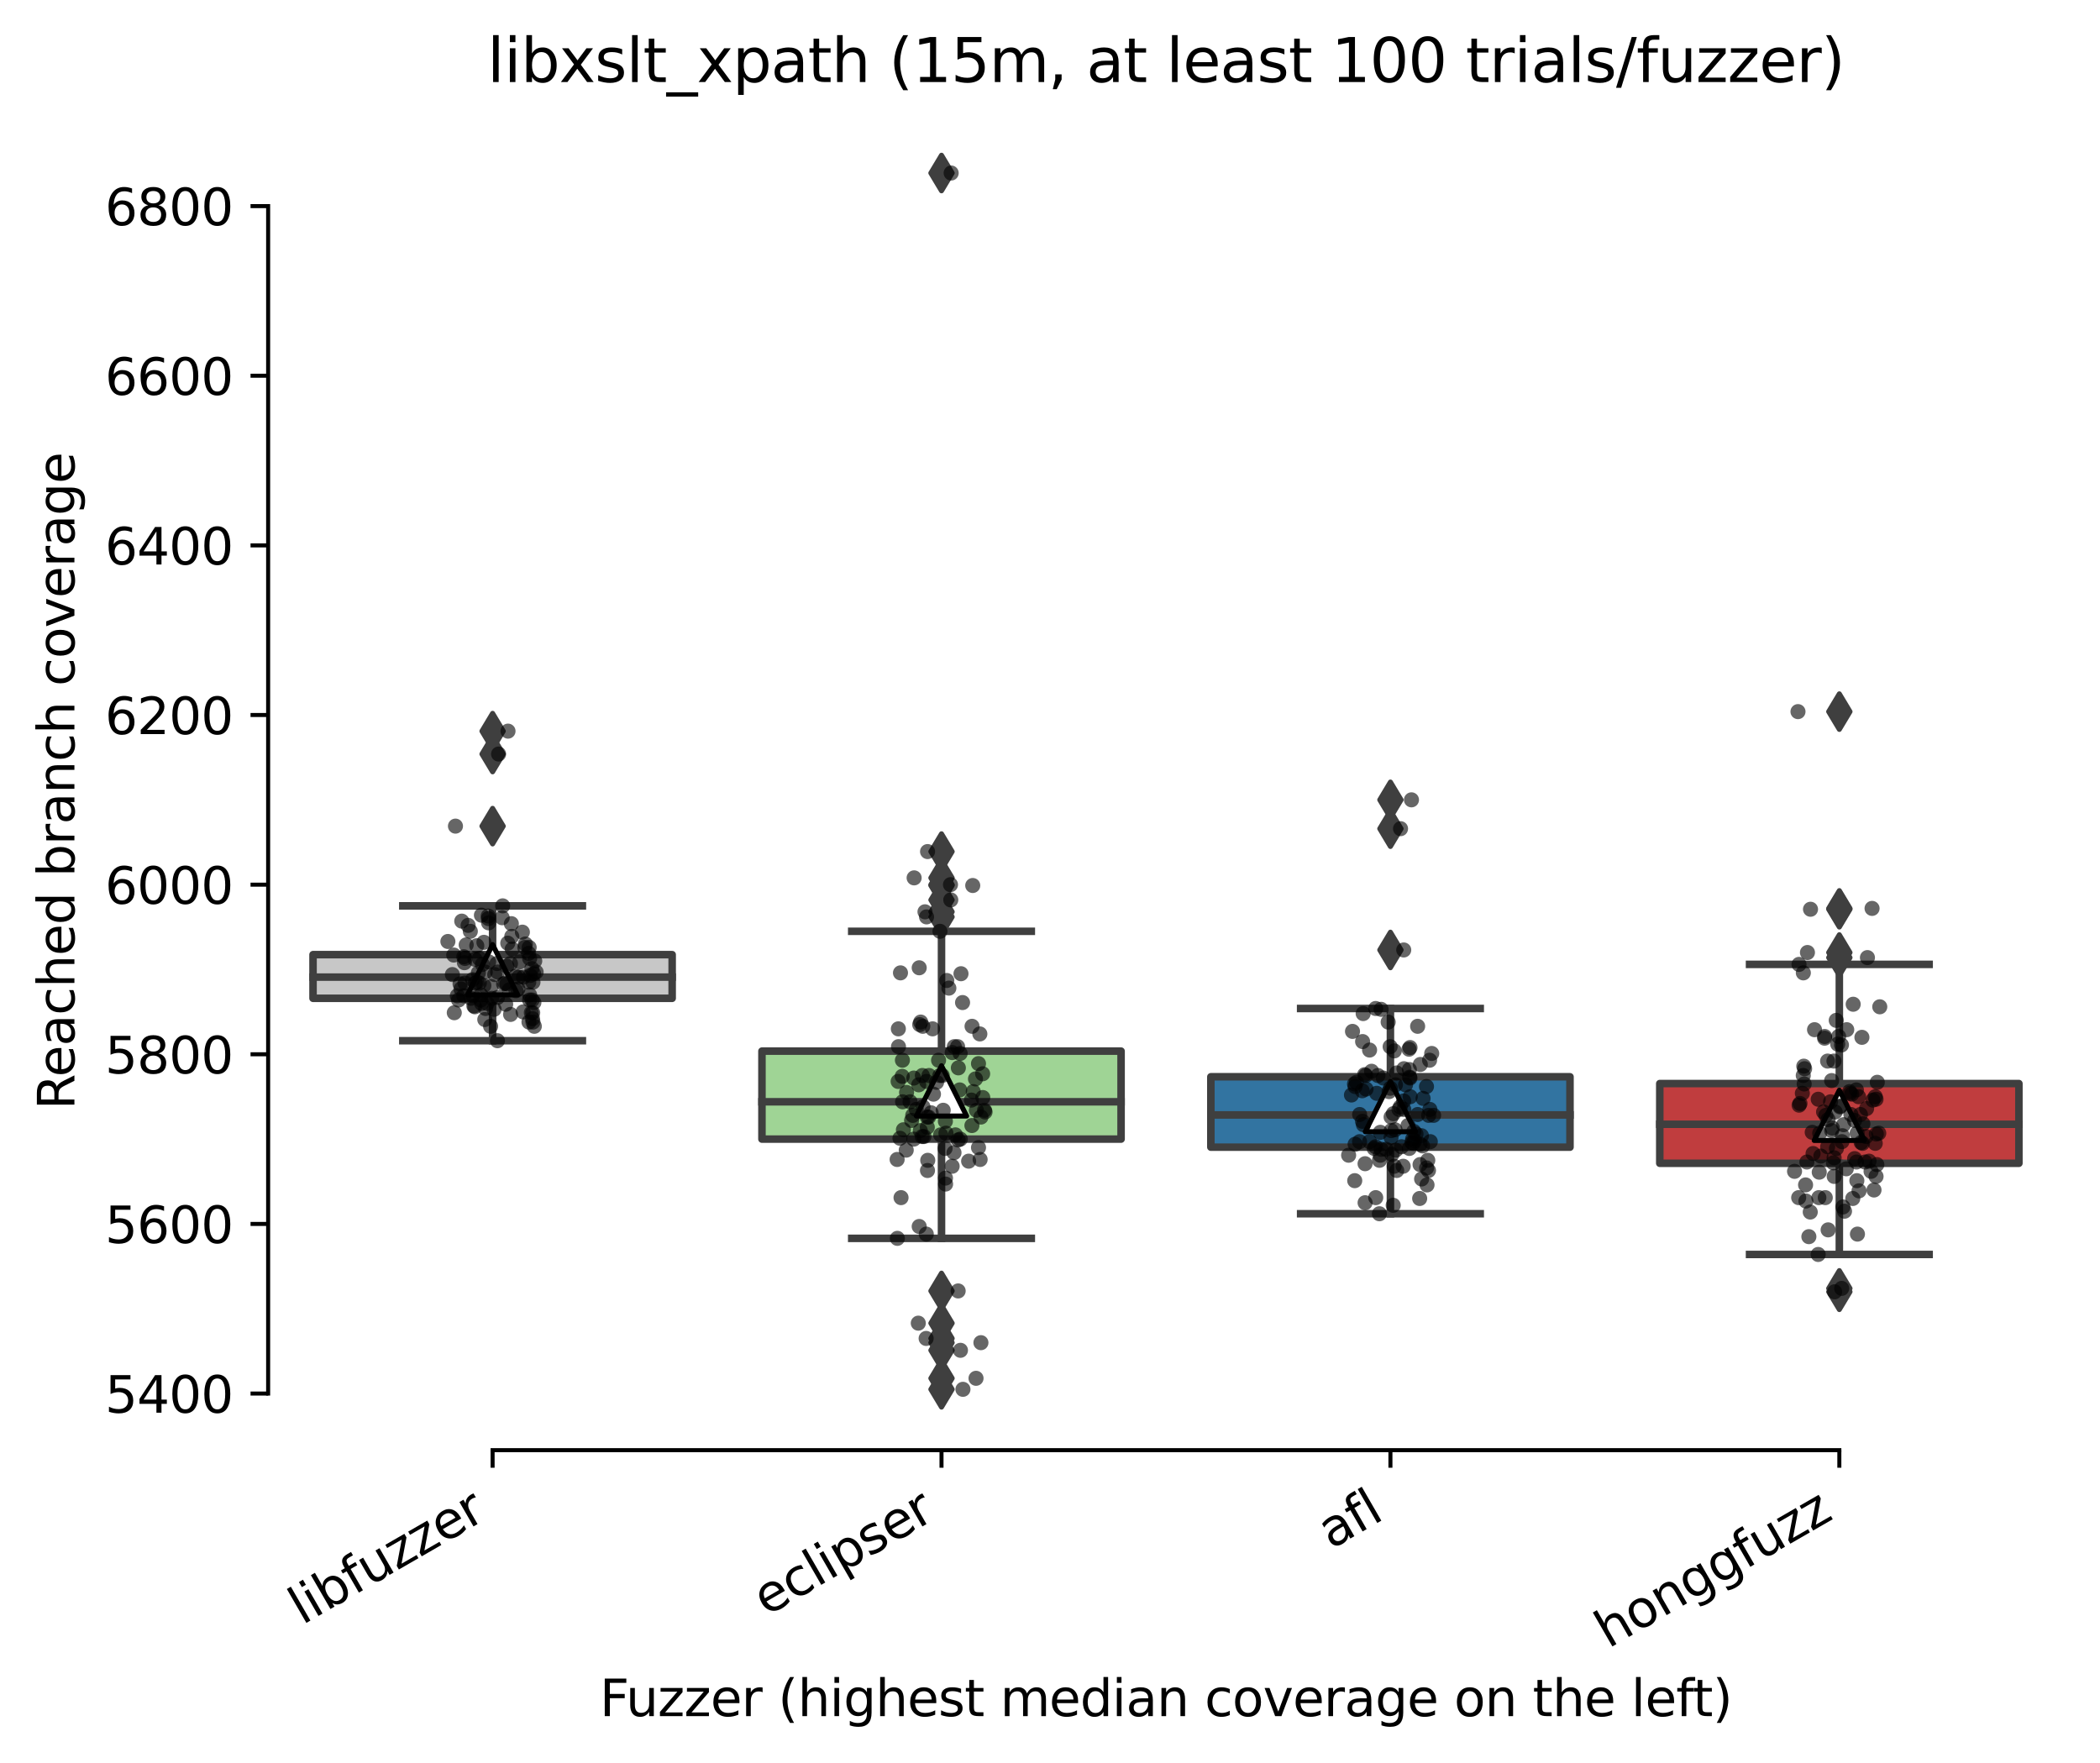 <?xml version="1.0" encoding="utf-8" standalone="no"?>
<!DOCTYPE svg PUBLIC "-//W3C//DTD SVG 1.1//EN"
  "http://www.w3.org/Graphics/SVG/1.1/DTD/svg11.dtd">
<svg xmlns:xlink="http://www.w3.org/1999/xlink" width="417.648pt" height="350.612pt" viewBox="0 0 417.648 350.612" xmlns="http://www.w3.org/2000/svg" version="1.1">
 <defs>
  <style type="text/css">*{stroke-linejoin: round; stroke-linecap: butt}</style>
 </defs>
 <g id="figure_1">
  <g id="patch_1">
   <path d="M 0 350.612 
L 417.648 350.612 
L 417.648 0 
L 0 0 
z
" style="fill: #ffffff"/>
  </g>
  <g id="axes_1">
   <g id="patch_2">
    <path d="M 53.328 288.43 
L 410.448 288.43 
L 410.448 22.318 
L 53.328 22.318 
z
" style="fill: #ffffff"/>
   </g>
   <g id="patch_3">
    <path d="M 62.256 198.562 
L 133.68 198.562 
L 133.68 189.874 
L 62.256 189.874 
L 62.256 198.562 
z
" clip-path="url(#pe8d88c7283)" style="fill: #c7c7c7; stroke: #3f3f3f; stroke-width: 1.5; stroke-linejoin: miter"/>
   </g>
   <g id="patch_4">
    <path d="M 151.536 226.567 
L 222.96 226.567 
L 222.96 209.064 
L 151.536 209.064 
L 151.536 226.567 
z
" clip-path="url(#pe8d88c7283)" style="fill: #9fd495; stroke: #3f3f3f; stroke-width: 1.5; stroke-linejoin: miter"/>
   </g>
   <g id="patch_5">
    <path d="M 240.816 228.169 
L 312.24 228.169 
L 312.24 214.167 
L 240.816 214.167 
L 240.816 228.169 
z
" clip-path="url(#pe8d88c7283)" style="fill: #3274a1; stroke: #3f3f3f; stroke-width: 1.5; stroke-linejoin: miter"/>
   </g>
   <g id="patch_6">
    <path d="M 330.096 231.375 
L 401.52 231.375 
L 401.52 215.517 
L 330.096 215.517 
L 330.096 231.375 
z
" clip-path="url(#pe8d88c7283)" style="fill: #c03d3e; stroke: #3f3f3f; stroke-width: 1.5; stroke-linejoin: miter"/>
   </g>
   <g id="matplotlib.axis_1">
    <g id="xtick_1">
     <g id="line2d_1">
      <defs>
       <path id="mbd06003347" d="M 0 0 
L 0 3.5 
" style="stroke: #000000; stroke-width: 0.8"/>
      </defs>
      <g>
       <use xlink:href="#mbd06003347" x="97.968" y="288.43" style="stroke: #000000; stroke-width: 0.8"/>
      </g>
     </g>
     <g id="text_1">
      <!-- libfuzzer -->
      <g transform="translate(60.102 323.272) rotate(-30) scale(0.1 -0.1)">
       <defs>
        <path id="DejaVuSans-6c" d="M 603 4863 
L 1178 4863 
L 1178 0 
L 603 0 
L 603 4863 
z
" transform="scale(0.016)"/>
        <path id="DejaVuSans-69" d="M 603 3500 
L 1178 3500 
L 1178 0 
L 603 0 
L 603 3500 
z
M 603 4863 
L 1178 4863 
L 1178 4134 
L 603 4134 
L 603 4863 
z
" transform="scale(0.016)"/>
        <path id="DejaVuSans-62" d="M 3116 1747 
Q 3116 2381 2855 2742 
Q 2594 3103 2138 3103 
Q 1681 3103 1420 2742 
Q 1159 2381 1159 1747 
Q 1159 1113 1420 752 
Q 1681 391 2138 391 
Q 2594 391 2855 752 
Q 3116 1113 3116 1747 
z
M 1159 2969 
Q 1341 3281 1617 3432 
Q 1894 3584 2278 3584 
Q 2916 3584 3314 3078 
Q 3713 2572 3713 1747 
Q 3713 922 3314 415 
Q 2916 -91 2278 -91 
Q 1894 -91 1617 61 
Q 1341 213 1159 525 
L 1159 0 
L 581 0 
L 581 4863 
L 1159 4863 
L 1159 2969 
z
" transform="scale(0.016)"/>
        <path id="DejaVuSans-66" d="M 2375 4863 
L 2375 4384 
L 1825 4384 
Q 1516 4384 1395 4259 
Q 1275 4134 1275 3809 
L 1275 3500 
L 2222 3500 
L 2222 3053 
L 1275 3053 
L 1275 0 
L 697 0 
L 697 3053 
L 147 3053 
L 147 3500 
L 697 3500 
L 697 3744 
Q 697 4328 969 4595 
Q 1241 4863 1831 4863 
L 2375 4863 
z
" transform="scale(0.016)"/>
        <path id="DejaVuSans-75" d="M 544 1381 
L 544 3500 
L 1119 3500 
L 1119 1403 
Q 1119 906 1312 657 
Q 1506 409 1894 409 
Q 2359 409 2629 706 
Q 2900 1003 2900 1516 
L 2900 3500 
L 3475 3500 
L 3475 0 
L 2900 0 
L 2900 538 
Q 2691 219 2414 64 
Q 2138 -91 1772 -91 
Q 1169 -91 856 284 
Q 544 659 544 1381 
z
M 1991 3584 
L 1991 3584 
z
" transform="scale(0.016)"/>
        <path id="DejaVuSans-7a" d="M 353 3500 
L 3084 3500 
L 3084 2975 
L 922 459 
L 3084 459 
L 3084 0 
L 275 0 
L 275 525 
L 2438 3041 
L 353 3041 
L 353 3500 
z
" transform="scale(0.016)"/>
        <path id="DejaVuSans-65" d="M 3597 1894 
L 3597 1613 
L 953 1613 
Q 991 1019 1311 708 
Q 1631 397 2203 397 
Q 2534 397 2845 478 
Q 3156 559 3463 722 
L 3463 178 
Q 3153 47 2828 -22 
Q 2503 -91 2169 -91 
Q 1331 -91 842 396 
Q 353 884 353 1716 
Q 353 2575 817 3079 
Q 1281 3584 2069 3584 
Q 2775 3584 3186 3129 
Q 3597 2675 3597 1894 
z
M 3022 2063 
Q 3016 2534 2758 2815 
Q 2500 3097 2075 3097 
Q 1594 3097 1305 2825 
Q 1016 2553 972 2059 
L 3022 2063 
z
" transform="scale(0.016)"/>
        <path id="DejaVuSans-72" d="M 2631 2963 
Q 2534 3019 2420 3045 
Q 2306 3072 2169 3072 
Q 1681 3072 1420 2755 
Q 1159 2438 1159 1844 
L 1159 0 
L 581 0 
L 581 3500 
L 1159 3500 
L 1159 2956 
Q 1341 3275 1631 3429 
Q 1922 3584 2338 3584 
Q 2397 3584 2469 3576 
Q 2541 3569 2628 3553 
L 2631 2963 
z
" transform="scale(0.016)"/>
       </defs>
       <use xlink:href="#DejaVuSans-6c"/>
       <use xlink:href="#DejaVuSans-69" x="27.783"/>
       <use xlink:href="#DejaVuSans-62" x="55.566"/>
       <use xlink:href="#DejaVuSans-66" x="119.043"/>
       <use xlink:href="#DejaVuSans-75" x="154.248"/>
       <use xlink:href="#DejaVuSans-7a" x="217.627"/>
       <use xlink:href="#DejaVuSans-7a" x="270.117"/>
       <use xlink:href="#DejaVuSans-65" x="322.607"/>
       <use xlink:href="#DejaVuSans-72" x="384.131"/>
      </g>
     </g>
    </g>
    <g id="xtick_2">
     <g id="line2d_2">
      <g>
       <use xlink:href="#mbd06003347" x="187.248" y="288.43" style="stroke: #000000; stroke-width: 0.8"/>
      </g>
     </g>
     <g id="text_2">
      <!-- eclipser -->
      <g transform="translate(152.408 321.525) rotate(-30) scale(0.1 -0.1)">
       <defs>
        <path id="DejaVuSans-63" d="M 3122 3366 
L 3122 2828 
Q 2878 2963 2633 3030 
Q 2388 3097 2138 3097 
Q 1578 3097 1268 2742 
Q 959 2388 959 1747 
Q 959 1106 1268 751 
Q 1578 397 2138 397 
Q 2388 397 2633 464 
Q 2878 531 3122 666 
L 3122 134 
Q 2881 22 2623 -34 
Q 2366 -91 2075 -91 
Q 1284 -91 818 406 
Q 353 903 353 1747 
Q 353 2603 823 3093 
Q 1294 3584 2113 3584 
Q 2378 3584 2631 3529 
Q 2884 3475 3122 3366 
z
" transform="scale(0.016)"/>
        <path id="DejaVuSans-70" d="M 1159 525 
L 1159 -1331 
L 581 -1331 
L 581 3500 
L 1159 3500 
L 1159 2969 
Q 1341 3281 1617 3432 
Q 1894 3584 2278 3584 
Q 2916 3584 3314 3078 
Q 3713 2572 3713 1747 
Q 3713 922 3314 415 
Q 2916 -91 2278 -91 
Q 1894 -91 1617 61 
Q 1341 213 1159 525 
z
M 3116 1747 
Q 3116 2381 2855 2742 
Q 2594 3103 2138 3103 
Q 1681 3103 1420 2742 
Q 1159 2381 1159 1747 
Q 1159 1113 1420 752 
Q 1681 391 2138 391 
Q 2594 391 2855 752 
Q 3116 1113 3116 1747 
z
" transform="scale(0.016)"/>
        <path id="DejaVuSans-73" d="M 2834 3397 
L 2834 2853 
Q 2591 2978 2328 3040 
Q 2066 3103 1784 3103 
Q 1356 3103 1142 2972 
Q 928 2841 928 2578 
Q 928 2378 1081 2264 
Q 1234 2150 1697 2047 
L 1894 2003 
Q 2506 1872 2764 1633 
Q 3022 1394 3022 966 
Q 3022 478 2636 193 
Q 2250 -91 1575 -91 
Q 1294 -91 989 -36 
Q 684 19 347 128 
L 347 722 
Q 666 556 975 473 
Q 1284 391 1588 391 
Q 1994 391 2212 530 
Q 2431 669 2431 922 
Q 2431 1156 2273 1281 
Q 2116 1406 1581 1522 
L 1381 1569 
Q 847 1681 609 1914 
Q 372 2147 372 2553 
Q 372 3047 722 3315 
Q 1072 3584 1716 3584 
Q 2034 3584 2315 3537 
Q 2597 3491 2834 3397 
z
" transform="scale(0.016)"/>
       </defs>
       <use xlink:href="#DejaVuSans-65"/>
       <use xlink:href="#DejaVuSans-63" x="61.523"/>
       <use xlink:href="#DejaVuSans-6c" x="116.504"/>
       <use xlink:href="#DejaVuSans-69" x="144.287"/>
       <use xlink:href="#DejaVuSans-70" x="172.07"/>
       <use xlink:href="#DejaVuSans-73" x="235.547"/>
       <use xlink:href="#DejaVuSans-65" x="287.646"/>
       <use xlink:href="#DejaVuSans-72" x="349.17"/>
      </g>
     </g>
    </g>
    <g id="xtick_3">
     <g id="line2d_3">
      <g>
       <use xlink:href="#mbd06003347" x="276.528" y="288.43" style="stroke: #000000; stroke-width: 0.8"/>
      </g>
     </g>
     <g id="text_3">
      <!-- afl -->
      <g transform="translate(264.727 308.224) rotate(-30) scale(0.1 -0.1)">
       <defs>
        <path id="DejaVuSans-61" d="M 2194 1759 
Q 1497 1759 1228 1600 
Q 959 1441 959 1056 
Q 959 750 1161 570 
Q 1363 391 1709 391 
Q 2188 391 2477 730 
Q 2766 1069 2766 1631 
L 2766 1759 
L 2194 1759 
z
M 3341 1997 
L 3341 0 
L 2766 0 
L 2766 531 
Q 2569 213 2275 61 
Q 1981 -91 1556 -91 
Q 1019 -91 701 211 
Q 384 513 384 1019 
Q 384 1609 779 1909 
Q 1175 2209 1959 2209 
L 2766 2209 
L 2766 2266 
Q 2766 2663 2505 2880 
Q 2244 3097 1772 3097 
Q 1472 3097 1187 3025 
Q 903 2953 641 2809 
L 641 3341 
Q 956 3463 1253 3523 
Q 1550 3584 1831 3584 
Q 2591 3584 2966 3190 
Q 3341 2797 3341 1997 
z
" transform="scale(0.016)"/>
       </defs>
       <use xlink:href="#DejaVuSans-61"/>
       <use xlink:href="#DejaVuSans-66" x="61.279"/>
       <use xlink:href="#DejaVuSans-6c" x="96.484"/>
      </g>
     </g>
    </g>
    <g id="xtick_4">
     <g id="line2d_4">
      <g>
       <use xlink:href="#mbd06003347" x="365.808" y="288.43" style="stroke: #000000; stroke-width: 0.8"/>
      </g>
     </g>
     <g id="text_4">
      <!-- honggfuzz -->
      <g transform="translate(319.869 327.933) rotate(-30) scale(0.1 -0.1)">
       <defs>
        <path id="DejaVuSans-68" d="M 3513 2113 
L 3513 0 
L 2938 0 
L 2938 2094 
Q 2938 2591 2744 2837 
Q 2550 3084 2163 3084 
Q 1697 3084 1428 2787 
Q 1159 2491 1159 1978 
L 1159 0 
L 581 0 
L 581 4863 
L 1159 4863 
L 1159 2956 
Q 1366 3272 1645 3428 
Q 1925 3584 2291 3584 
Q 2894 3584 3203 3211 
Q 3513 2838 3513 2113 
z
" transform="scale(0.016)"/>
        <path id="DejaVuSans-6f" d="M 1959 3097 
Q 1497 3097 1228 2736 
Q 959 2375 959 1747 
Q 959 1119 1226 758 
Q 1494 397 1959 397 
Q 2419 397 2687 759 
Q 2956 1122 2956 1747 
Q 2956 2369 2687 2733 
Q 2419 3097 1959 3097 
z
M 1959 3584 
Q 2709 3584 3137 3096 
Q 3566 2609 3566 1747 
Q 3566 888 3137 398 
Q 2709 -91 1959 -91 
Q 1206 -91 779 398 
Q 353 888 353 1747 
Q 353 2609 779 3096 
Q 1206 3584 1959 3584 
z
" transform="scale(0.016)"/>
        <path id="DejaVuSans-6e" d="M 3513 2113 
L 3513 0 
L 2938 0 
L 2938 2094 
Q 2938 2591 2744 2837 
Q 2550 3084 2163 3084 
Q 1697 3084 1428 2787 
Q 1159 2491 1159 1978 
L 1159 0 
L 581 0 
L 581 3500 
L 1159 3500 
L 1159 2956 
Q 1366 3272 1645 3428 
Q 1925 3584 2291 3584 
Q 2894 3584 3203 3211 
Q 3513 2838 3513 2113 
z
" transform="scale(0.016)"/>
        <path id="DejaVuSans-67" d="M 2906 1791 
Q 2906 2416 2648 2759 
Q 2391 3103 1925 3103 
Q 1463 3103 1205 2759 
Q 947 2416 947 1791 
Q 947 1169 1205 825 
Q 1463 481 1925 481 
Q 2391 481 2648 825 
Q 2906 1169 2906 1791 
z
M 3481 434 
Q 3481 -459 3084 -895 
Q 2688 -1331 1869 -1331 
Q 1566 -1331 1297 -1286 
Q 1028 -1241 775 -1147 
L 775 -588 
Q 1028 -725 1275 -790 
Q 1522 -856 1778 -856 
Q 2344 -856 2625 -561 
Q 2906 -266 2906 331 
L 2906 616 
Q 2728 306 2450 153 
Q 2172 0 1784 0 
Q 1141 0 747 490 
Q 353 981 353 1791 
Q 353 2603 747 3093 
Q 1141 3584 1784 3584 
Q 2172 3584 2450 3431 
Q 2728 3278 2906 2969 
L 2906 3500 
L 3481 3500 
L 3481 434 
z
" transform="scale(0.016)"/>
       </defs>
       <use xlink:href="#DejaVuSans-68"/>
       <use xlink:href="#DejaVuSans-6f" x="63.379"/>
       <use xlink:href="#DejaVuSans-6e" x="124.561"/>
       <use xlink:href="#DejaVuSans-67" x="187.939"/>
       <use xlink:href="#DejaVuSans-67" x="251.416"/>
       <use xlink:href="#DejaVuSans-66" x="314.893"/>
       <use xlink:href="#DejaVuSans-75" x="350.098"/>
       <use xlink:href="#DejaVuSans-7a" x="413.477"/>
       <use xlink:href="#DejaVuSans-7a" x="465.967"/>
      </g>
     </g>
    </g>
    <g id="text_5">
     <!-- Fuzzer (highest median coverage on the left) -->
     <g transform="translate(119.27 341.333) scale(0.1 -0.1)">
      <defs>
       <path id="DejaVuSans-46" d="M 628 4666 
L 3309 4666 
L 3309 4134 
L 1259 4134 
L 1259 2759 
L 3109 2759 
L 3109 2228 
L 1259 2228 
L 1259 0 
L 628 0 
L 628 4666 
z
" transform="scale(0.016)"/>
       <path id="DejaVuSans-20" transform="scale(0.016)"/>
       <path id="DejaVuSans-28" d="M 1984 4856 
Q 1566 4138 1362 3434 
Q 1159 2731 1159 2009 
Q 1159 1288 1364 580 
Q 1569 -128 1984 -844 
L 1484 -844 
Q 1016 -109 783 600 
Q 550 1309 550 2009 
Q 550 2706 781 3412 
Q 1013 4119 1484 4856 
L 1984 4856 
z
" transform="scale(0.016)"/>
       <path id="DejaVuSans-74" d="M 1172 4494 
L 1172 3500 
L 2356 3500 
L 2356 3053 
L 1172 3053 
L 1172 1153 
Q 1172 725 1289 603 
Q 1406 481 1766 481 
L 2356 481 
L 2356 0 
L 1766 0 
Q 1100 0 847 248 
Q 594 497 594 1153 
L 594 3053 
L 172 3053 
L 172 3500 
L 594 3500 
L 594 4494 
L 1172 4494 
z
" transform="scale(0.016)"/>
       <path id="DejaVuSans-6d" d="M 3328 2828 
Q 3544 3216 3844 3400 
Q 4144 3584 4550 3584 
Q 5097 3584 5394 3201 
Q 5691 2819 5691 2113 
L 5691 0 
L 5113 0 
L 5113 2094 
Q 5113 2597 4934 2840 
Q 4756 3084 4391 3084 
Q 3944 3084 3684 2787 
Q 3425 2491 3425 1978 
L 3425 0 
L 2847 0 
L 2847 2094 
Q 2847 2600 2669 2842 
Q 2491 3084 2119 3084 
Q 1678 3084 1418 2786 
Q 1159 2488 1159 1978 
L 1159 0 
L 581 0 
L 581 3500 
L 1159 3500 
L 1159 2956 
Q 1356 3278 1631 3431 
Q 1906 3584 2284 3584 
Q 2666 3584 2933 3390 
Q 3200 3197 3328 2828 
z
" transform="scale(0.016)"/>
       <path id="DejaVuSans-64" d="M 2906 2969 
L 2906 4863 
L 3481 4863 
L 3481 0 
L 2906 0 
L 2906 525 
Q 2725 213 2448 61 
Q 2172 -91 1784 -91 
Q 1150 -91 751 415 
Q 353 922 353 1747 
Q 353 2572 751 3078 
Q 1150 3584 1784 3584 
Q 2172 3584 2448 3432 
Q 2725 3281 2906 2969 
z
M 947 1747 
Q 947 1113 1208 752 
Q 1469 391 1925 391 
Q 2381 391 2643 752 
Q 2906 1113 2906 1747 
Q 2906 2381 2643 2742 
Q 2381 3103 1925 3103 
Q 1469 3103 1208 2742 
Q 947 2381 947 1747 
z
" transform="scale(0.016)"/>
       <path id="DejaVuSans-76" d="M 191 3500 
L 800 3500 
L 1894 563 
L 2988 3500 
L 3597 3500 
L 2284 0 
L 1503 0 
L 191 3500 
z
" transform="scale(0.016)"/>
       <path id="DejaVuSans-29" d="M 513 4856 
L 1013 4856 
Q 1481 4119 1714 3412 
Q 1947 2706 1947 2009 
Q 1947 1309 1714 600 
Q 1481 -109 1013 -844 
L 513 -844 
Q 928 -128 1133 580 
Q 1338 1288 1338 2009 
Q 1338 2731 1133 3434 
Q 928 4138 513 4856 
z
" transform="scale(0.016)"/>
      </defs>
      <use xlink:href="#DejaVuSans-46"/>
      <use xlink:href="#DejaVuSans-75" x="52.02"/>
      <use xlink:href="#DejaVuSans-7a" x="115.398"/>
      <use xlink:href="#DejaVuSans-7a" x="167.889"/>
      <use xlink:href="#DejaVuSans-65" x="220.379"/>
      <use xlink:href="#DejaVuSans-72" x="281.902"/>
      <use xlink:href="#DejaVuSans-20" x="323.016"/>
      <use xlink:href="#DejaVuSans-28" x="354.803"/>
      <use xlink:href="#DejaVuSans-68" x="393.816"/>
      <use xlink:href="#DejaVuSans-69" x="457.195"/>
      <use xlink:href="#DejaVuSans-67" x="484.979"/>
      <use xlink:href="#DejaVuSans-68" x="548.455"/>
      <use xlink:href="#DejaVuSans-65" x="611.834"/>
      <use xlink:href="#DejaVuSans-73" x="673.357"/>
      <use xlink:href="#DejaVuSans-74" x="725.457"/>
      <use xlink:href="#DejaVuSans-20" x="764.666"/>
      <use xlink:href="#DejaVuSans-6d" x="796.453"/>
      <use xlink:href="#DejaVuSans-65" x="893.865"/>
      <use xlink:href="#DejaVuSans-64" x="955.389"/>
      <use xlink:href="#DejaVuSans-69" x="1018.865"/>
      <use xlink:href="#DejaVuSans-61" x="1046.648"/>
      <use xlink:href="#DejaVuSans-6e" x="1107.928"/>
      <use xlink:href="#DejaVuSans-20" x="1171.307"/>
      <use xlink:href="#DejaVuSans-63" x="1203.094"/>
      <use xlink:href="#DejaVuSans-6f" x="1258.074"/>
      <use xlink:href="#DejaVuSans-76" x="1319.256"/>
      <use xlink:href="#DejaVuSans-65" x="1378.436"/>
      <use xlink:href="#DejaVuSans-72" x="1439.959"/>
      <use xlink:href="#DejaVuSans-61" x="1481.072"/>
      <use xlink:href="#DejaVuSans-67" x="1542.352"/>
      <use xlink:href="#DejaVuSans-65" x="1605.828"/>
      <use xlink:href="#DejaVuSans-20" x="1667.352"/>
      <use xlink:href="#DejaVuSans-6f" x="1699.139"/>
      <use xlink:href="#DejaVuSans-6e" x="1760.32"/>
      <use xlink:href="#DejaVuSans-20" x="1823.699"/>
      <use xlink:href="#DejaVuSans-74" x="1855.486"/>
      <use xlink:href="#DejaVuSans-68" x="1894.695"/>
      <use xlink:href="#DejaVuSans-65" x="1958.074"/>
      <use xlink:href="#DejaVuSans-20" x="2019.598"/>
      <use xlink:href="#DejaVuSans-6c" x="2051.385"/>
      <use xlink:href="#DejaVuSans-65" x="2079.168"/>
      <use xlink:href="#DejaVuSans-66" x="2140.691"/>
      <use xlink:href="#DejaVuSans-74" x="2174.146"/>
      <use xlink:href="#DejaVuSans-29" x="2213.355"/>
     </g>
    </g>
   </g>
   <g id="matplotlib.axis_2">
    <g id="ytick_1">
     <g id="line2d_5">
      <defs>
       <path id="mf7b32e5f58" d="M 0 0 
L -3.5 0 
" style="stroke: #000000; stroke-width: 0.8"/>
      </defs>
      <g>
       <use xlink:href="#mf7b32e5f58" x="53.328" y="277.178" style="stroke: #000000; stroke-width: 0.8"/>
      </g>
     </g>
     <g id="text_6">
      <!-- 5400 -->
      <g transform="translate(20.878 280.977) scale(0.1 -0.1)">
       <defs>
        <path id="DejaVuSans-35" d="M 691 4666 
L 3169 4666 
L 3169 4134 
L 1269 4134 
L 1269 2991 
Q 1406 3038 1543 3061 
Q 1681 3084 1819 3084 
Q 2600 3084 3056 2656 
Q 3513 2228 3513 1497 
Q 3513 744 3044 326 
Q 2575 -91 1722 -91 
Q 1428 -91 1123 -41 
Q 819 9 494 109 
L 494 744 
Q 775 591 1075 516 
Q 1375 441 1709 441 
Q 2250 441 2565 725 
Q 2881 1009 2881 1497 
Q 2881 1984 2565 2268 
Q 2250 2553 1709 2553 
Q 1456 2553 1204 2497 
Q 953 2441 691 2322 
L 691 4666 
z
" transform="scale(0.016)"/>
        <path id="DejaVuSans-34" d="M 2419 4116 
L 825 1625 
L 2419 1625 
L 2419 4116 
z
M 2253 4666 
L 3047 4666 
L 3047 1625 
L 3713 1625 
L 3713 1100 
L 3047 1100 
L 3047 0 
L 2419 0 
L 2419 1100 
L 313 1100 
L 313 1709 
L 2253 4666 
z
" transform="scale(0.016)"/>
        <path id="DejaVuSans-30" d="M 2034 4250 
Q 1547 4250 1301 3770 
Q 1056 3291 1056 2328 
Q 1056 1369 1301 889 
Q 1547 409 2034 409 
Q 2525 409 2770 889 
Q 3016 1369 3016 2328 
Q 3016 3291 2770 3770 
Q 2525 4250 2034 4250 
z
M 2034 4750 
Q 2819 4750 3233 4129 
Q 3647 3509 3647 2328 
Q 3647 1150 3233 529 
Q 2819 -91 2034 -91 
Q 1250 -91 836 529 
Q 422 1150 422 2328 
Q 422 3509 836 4129 
Q 1250 4750 2034 4750 
z
" transform="scale(0.016)"/>
       </defs>
       <use xlink:href="#DejaVuSans-35"/>
       <use xlink:href="#DejaVuSans-34" x="63.623"/>
       <use xlink:href="#DejaVuSans-30" x="127.246"/>
       <use xlink:href="#DejaVuSans-30" x="190.869"/>
      </g>
     </g>
    </g>
    <g id="ytick_2">
     <g id="line2d_6">
      <g>
       <use xlink:href="#mf7b32e5f58" x="53.328" y="243.437" style="stroke: #000000; stroke-width: 0.8"/>
      </g>
     </g>
     <g id="text_7">
      <!-- 5600 -->
      <g transform="translate(20.878 247.236) scale(0.1 -0.1)">
       <defs>
        <path id="DejaVuSans-36" d="M 2113 2584 
Q 1688 2584 1439 2293 
Q 1191 2003 1191 1497 
Q 1191 994 1439 701 
Q 1688 409 2113 409 
Q 2538 409 2786 701 
Q 3034 994 3034 1497 
Q 3034 2003 2786 2293 
Q 2538 2584 2113 2584 
z
M 3366 4563 
L 3366 3988 
Q 3128 4100 2886 4159 
Q 2644 4219 2406 4219 
Q 1781 4219 1451 3797 
Q 1122 3375 1075 2522 
Q 1259 2794 1537 2939 
Q 1816 3084 2150 3084 
Q 2853 3084 3261 2657 
Q 3669 2231 3669 1497 
Q 3669 778 3244 343 
Q 2819 -91 2113 -91 
Q 1303 -91 875 529 
Q 447 1150 447 2328 
Q 447 3434 972 4092 
Q 1497 4750 2381 4750 
Q 2619 4750 2861 4703 
Q 3103 4656 3366 4563 
z
" transform="scale(0.016)"/>
       </defs>
       <use xlink:href="#DejaVuSans-35"/>
       <use xlink:href="#DejaVuSans-36" x="63.623"/>
       <use xlink:href="#DejaVuSans-30" x="127.246"/>
       <use xlink:href="#DejaVuSans-30" x="190.869"/>
      </g>
     </g>
    </g>
    <g id="ytick_3">
     <g id="line2d_7">
      <g>
       <use xlink:href="#mf7b32e5f58" x="53.328" y="209.696" style="stroke: #000000; stroke-width: 0.8"/>
      </g>
     </g>
     <g id="text_8">
      <!-- 5800 -->
      <g transform="translate(20.878 213.496) scale(0.1 -0.1)">
       <defs>
        <path id="DejaVuSans-38" d="M 2034 2216 
Q 1584 2216 1326 1975 
Q 1069 1734 1069 1313 
Q 1069 891 1326 650 
Q 1584 409 2034 409 
Q 2484 409 2743 651 
Q 3003 894 3003 1313 
Q 3003 1734 2745 1975 
Q 2488 2216 2034 2216 
z
M 1403 2484 
Q 997 2584 770 2862 
Q 544 3141 544 3541 
Q 544 4100 942 4425 
Q 1341 4750 2034 4750 
Q 2731 4750 3128 4425 
Q 3525 4100 3525 3541 
Q 3525 3141 3298 2862 
Q 3072 2584 2669 2484 
Q 3125 2378 3379 2068 
Q 3634 1759 3634 1313 
Q 3634 634 3220 271 
Q 2806 -91 2034 -91 
Q 1263 -91 848 271 
Q 434 634 434 1313 
Q 434 1759 690 2068 
Q 947 2378 1403 2484 
z
M 1172 3481 
Q 1172 3119 1398 2916 
Q 1625 2713 2034 2713 
Q 2441 2713 2670 2916 
Q 2900 3119 2900 3481 
Q 2900 3844 2670 4047 
Q 2441 4250 2034 4250 
Q 1625 4250 1398 4047 
Q 1172 3844 1172 3481 
z
" transform="scale(0.016)"/>
       </defs>
       <use xlink:href="#DejaVuSans-35"/>
       <use xlink:href="#DejaVuSans-38" x="63.623"/>
       <use xlink:href="#DejaVuSans-30" x="127.246"/>
       <use xlink:href="#DejaVuSans-30" x="190.869"/>
      </g>
     </g>
    </g>
    <g id="ytick_4">
     <g id="line2d_8">
      <g>
       <use xlink:href="#mf7b32e5f58" x="53.328" y="175.956" style="stroke: #000000; stroke-width: 0.8"/>
      </g>
     </g>
     <g id="text_9">
      <!-- 6000 -->
      <g transform="translate(20.878 179.755) scale(0.1 -0.1)">
       <use xlink:href="#DejaVuSans-36"/>
       <use xlink:href="#DejaVuSans-30" x="63.623"/>
       <use xlink:href="#DejaVuSans-30" x="127.246"/>
       <use xlink:href="#DejaVuSans-30" x="190.869"/>
      </g>
     </g>
    </g>
    <g id="ytick_5">
     <g id="line2d_9">
      <g>
       <use xlink:href="#mf7b32e5f58" x="53.328" y="142.215" style="stroke: #000000; stroke-width: 0.8"/>
      </g>
     </g>
     <g id="text_10">
      <!-- 6200 -->
      <g transform="translate(20.878 146.015) scale(0.1 -0.1)">
       <defs>
        <path id="DejaVuSans-32" d="M 1228 531 
L 3431 531 
L 3431 0 
L 469 0 
L 469 531 
Q 828 903 1448 1529 
Q 2069 2156 2228 2338 
Q 2531 2678 2651 2914 
Q 2772 3150 2772 3378 
Q 2772 3750 2511 3984 
Q 2250 4219 1831 4219 
Q 1534 4219 1204 4116 
Q 875 4013 500 3803 
L 500 4441 
Q 881 4594 1212 4672 
Q 1544 4750 1819 4750 
Q 2544 4750 2975 4387 
Q 3406 4025 3406 3419 
Q 3406 3131 3298 2873 
Q 3191 2616 2906 2266 
Q 2828 2175 2409 1742 
Q 1991 1309 1228 531 
z
" transform="scale(0.016)"/>
       </defs>
       <use xlink:href="#DejaVuSans-36"/>
       <use xlink:href="#DejaVuSans-32" x="63.623"/>
       <use xlink:href="#DejaVuSans-30" x="127.246"/>
       <use xlink:href="#DejaVuSans-30" x="190.869"/>
      </g>
     </g>
    </g>
    <g id="ytick_6">
     <g id="line2d_10">
      <g>
       <use xlink:href="#mf7b32e5f58" x="53.328" y="108.475" style="stroke: #000000; stroke-width: 0.8"/>
      </g>
     </g>
     <g id="text_11">
      <!-- 6400 -->
      <g transform="translate(20.878 112.274) scale(0.1 -0.1)">
       <use xlink:href="#DejaVuSans-36"/>
       <use xlink:href="#DejaVuSans-34" x="63.623"/>
       <use xlink:href="#DejaVuSans-30" x="127.246"/>
       <use xlink:href="#DejaVuSans-30" x="190.869"/>
      </g>
     </g>
    </g>
    <g id="ytick_7">
     <g id="line2d_11">
      <g>
       <use xlink:href="#mf7b32e5f58" x="53.328" y="74.734" style="stroke: #000000; stroke-width: 0.8"/>
      </g>
     </g>
     <g id="text_12">
      <!-- 6600 -->
      <g transform="translate(20.878 78.533) scale(0.1 -0.1)">
       <use xlink:href="#DejaVuSans-36"/>
       <use xlink:href="#DejaVuSans-36" x="63.623"/>
       <use xlink:href="#DejaVuSans-30" x="127.246"/>
       <use xlink:href="#DejaVuSans-30" x="190.869"/>
      </g>
     </g>
    </g>
    <g id="ytick_8">
     <g id="line2d_12">
      <g>
       <use xlink:href="#mf7b32e5f58" x="53.328" y="40.994" style="stroke: #000000; stroke-width: 0.8"/>
      </g>
     </g>
     <g id="text_13">
      <!-- 6800 -->
      <g transform="translate(20.878 44.793) scale(0.1 -0.1)">
       <use xlink:href="#DejaVuSans-36"/>
       <use xlink:href="#DejaVuSans-38" x="63.623"/>
       <use xlink:href="#DejaVuSans-30" x="127.246"/>
       <use xlink:href="#DejaVuSans-30" x="190.869"/>
      </g>
     </g>
    </g>
    <g id="text_14">
     <!-- Reached branch coverage -->
     <g transform="translate(14.798 220.706) rotate(-90) scale(0.1 -0.1)">
      <defs>
       <path id="DejaVuSans-52" d="M 2841 2188 
Q 3044 2119 3236 1894 
Q 3428 1669 3622 1275 
L 4263 0 
L 3584 0 
L 2988 1197 
Q 2756 1666 2539 1819 
Q 2322 1972 1947 1972 
L 1259 1972 
L 1259 0 
L 628 0 
L 628 4666 
L 2053 4666 
Q 2853 4666 3247 4331 
Q 3641 3997 3641 3322 
Q 3641 2881 3436 2590 
Q 3231 2300 2841 2188 
z
M 1259 4147 
L 1259 2491 
L 2053 2491 
Q 2509 2491 2742 2702 
Q 2975 2913 2975 3322 
Q 2975 3731 2742 3939 
Q 2509 4147 2053 4147 
L 1259 4147 
z
" transform="scale(0.016)"/>
      </defs>
      <use xlink:href="#DejaVuSans-52"/>
      <use xlink:href="#DejaVuSans-65" x="64.982"/>
      <use xlink:href="#DejaVuSans-61" x="126.506"/>
      <use xlink:href="#DejaVuSans-63" x="187.785"/>
      <use xlink:href="#DejaVuSans-68" x="242.766"/>
      <use xlink:href="#DejaVuSans-65" x="306.145"/>
      <use xlink:href="#DejaVuSans-64" x="367.668"/>
      <use xlink:href="#DejaVuSans-20" x="431.145"/>
      <use xlink:href="#DejaVuSans-62" x="462.932"/>
      <use xlink:href="#DejaVuSans-72" x="526.408"/>
      <use xlink:href="#DejaVuSans-61" x="567.521"/>
      <use xlink:href="#DejaVuSans-6e" x="628.801"/>
      <use xlink:href="#DejaVuSans-63" x="692.18"/>
      <use xlink:href="#DejaVuSans-68" x="747.16"/>
      <use xlink:href="#DejaVuSans-20" x="810.539"/>
      <use xlink:href="#DejaVuSans-63" x="842.326"/>
      <use xlink:href="#DejaVuSans-6f" x="897.307"/>
      <use xlink:href="#DejaVuSans-76" x="958.488"/>
      <use xlink:href="#DejaVuSans-65" x="1017.668"/>
      <use xlink:href="#DejaVuSans-72" x="1079.191"/>
      <use xlink:href="#DejaVuSans-61" x="1120.305"/>
      <use xlink:href="#DejaVuSans-67" x="1181.584"/>
      <use xlink:href="#DejaVuSans-65" x="1245.061"/>
     </g>
    </g>
   </g>
   <g id="line2d_13">
    <path d="M 97.968 198.562 
L 97.968 206.997 
" clip-path="url(#pe8d88c7283)" style="fill: none; stroke: #3f3f3f; stroke-width: 1.5; stroke-linecap: square"/>
   </g>
   <g id="line2d_14">
    <path d="M 97.968 189.874 
L 97.968 180.173 
" clip-path="url(#pe8d88c7283)" style="fill: none; stroke: #3f3f3f; stroke-width: 1.5; stroke-linecap: square"/>
   </g>
   <g id="line2d_15">
    <path d="M 80.112 206.997 
L 115.824 206.997 
" clip-path="url(#pe8d88c7283)" style="fill: none; stroke: #3f3f3f; stroke-width: 1.5; stroke-linecap: square"/>
   </g>
   <g id="line2d_16">
    <path d="M 80.112 180.173 
L 115.824 180.173 
" clip-path="url(#pe8d88c7283)" style="fill: none; stroke: #3f3f3f; stroke-width: 1.5; stroke-linecap: square"/>
   </g>
   <g id="line2d_17">
    <defs>
     <path id="m15699eb27b" d="M -0 3.536 
L 2.121 0 
L -0 -3.536 
L -2.121 -0 
z
" style="stroke: #3f3f3f; stroke-linejoin: miter"/>
    </defs>
    <g clip-path="url(#pe8d88c7283)">
     <use xlink:href="#m15699eb27b" x="97.968" y="145.421" style="fill: #3f3f3f; stroke: #3f3f3f; stroke-linejoin: miter"/>
     <use xlink:href="#m15699eb27b" x="97.968" y="164.315" style="fill: #3f3f3f; stroke: #3f3f3f; stroke-linejoin: miter"/>
     <use xlink:href="#m15699eb27b" x="97.968" y="149.976" style="fill: #3f3f3f; stroke: #3f3f3f; stroke-linejoin: miter"/>
    </g>
   </g>
   <g id="line2d_18">
    <path d="M 187.248 226.567 
L 187.248 246.305 
" clip-path="url(#pe8d88c7283)" style="fill: none; stroke: #3f3f3f; stroke-width: 1.5; stroke-linecap: square"/>
   </g>
   <g id="line2d_19">
    <path d="M 187.248 209.064 
L 187.248 185.235 
" clip-path="url(#pe8d88c7283)" style="fill: none; stroke: #3f3f3f; stroke-width: 1.5; stroke-linecap: square"/>
   </g>
   <g id="line2d_20">
    <path d="M 169.392 246.305 
L 205.104 246.305 
" clip-path="url(#pe8d88c7283)" style="fill: none; stroke: #3f3f3f; stroke-width: 1.5; stroke-linecap: square"/>
   </g>
   <g id="line2d_21">
    <path d="M 169.392 185.235 
L 205.104 185.235 
" clip-path="url(#pe8d88c7283)" style="fill: none; stroke: #3f3f3f; stroke-width: 1.5; stroke-linecap: square"/>
   </g>
   <g id="line2d_22">
    <g clip-path="url(#pe8d88c7283)">
     <use xlink:href="#m15699eb27b" x="187.248" y="274.141" style="fill: #3f3f3f; stroke: #3f3f3f; stroke-linejoin: miter"/>
     <use xlink:href="#m15699eb27b" x="187.248" y="256.765" style="fill: #3f3f3f; stroke: #3f3f3f; stroke-linejoin: miter"/>
     <use xlink:href="#m15699eb27b" x="187.248" y="267.055" style="fill: #3f3f3f; stroke: #3f3f3f; stroke-linejoin: miter"/>
     <use xlink:href="#m15699eb27b" x="187.248" y="276.334" style="fill: #3f3f3f; stroke: #3f3f3f; stroke-linejoin: miter"/>
     <use xlink:href="#m15699eb27b" x="187.248" y="266.212" style="fill: #3f3f3f; stroke: #3f3f3f; stroke-linejoin: miter"/>
     <use xlink:href="#m15699eb27b" x="187.248" y="263.175" style="fill: #3f3f3f; stroke: #3f3f3f; stroke-linejoin: miter"/>
     <use xlink:href="#m15699eb27b" x="187.248" y="268.574" style="fill: #3f3f3f; stroke: #3f3f3f; stroke-linejoin: miter"/>
     <use xlink:href="#m15699eb27b" x="187.248" y="176.125" style="fill: #3f3f3f; stroke: #3f3f3f; stroke-linejoin: miter"/>
     <use xlink:href="#m15699eb27b" x="187.248" y="174.606" style="fill: #3f3f3f; stroke: #3f3f3f; stroke-linejoin: miter"/>
     <use xlink:href="#m15699eb27b" x="187.248" y="181.354" style="fill: #3f3f3f; stroke: #3f3f3f; stroke-linejoin: miter"/>
     <use xlink:href="#m15699eb27b" x="187.248" y="175.956" style="fill: #3f3f3f; stroke: #3f3f3f; stroke-linejoin: miter"/>
     <use xlink:href="#m15699eb27b" x="187.248" y="169.376" style="fill: #3f3f3f; stroke: #3f3f3f; stroke-linejoin: miter"/>
     <use xlink:href="#m15699eb27b" x="187.248" y="182.367" style="fill: #3f3f3f; stroke: #3f3f3f; stroke-linejoin: miter"/>
     <use xlink:href="#m15699eb27b" x="187.248" y="178.993" style="fill: #3f3f3f; stroke: #3f3f3f; stroke-linejoin: miter"/>
     <use xlink:href="#m15699eb27b" x="187.248" y="34.414" style="fill: #3f3f3f; stroke: #3f3f3f; stroke-linejoin: miter"/>
    </g>
   </g>
   <g id="line2d_23">
    <path d="M 276.528 228.169 
L 276.528 241.413 
" clip-path="url(#pe8d88c7283)" style="fill: none; stroke: #3f3f3f; stroke-width: 1.5; stroke-linecap: square"/>
   </g>
   <g id="line2d_24">
    <path d="M 276.528 214.167 
L 276.528 200.587 
" clip-path="url(#pe8d88c7283)" style="fill: none; stroke: #3f3f3f; stroke-width: 1.5; stroke-linecap: square"/>
   </g>
   <g id="line2d_25">
    <path d="M 258.672 241.413 
L 294.384 241.413 
" clip-path="url(#pe8d88c7283)" style="fill: none; stroke: #3f3f3f; stroke-width: 1.5; stroke-linecap: square"/>
   </g>
   <g id="line2d_26">
    <path d="M 258.672 200.587 
L 294.384 200.587 
" clip-path="url(#pe8d88c7283)" style="fill: none; stroke: #3f3f3f; stroke-width: 1.5; stroke-linecap: square"/>
   </g>
   <g id="line2d_27">
    <g clip-path="url(#pe8d88c7283)">
     <use xlink:href="#m15699eb27b" x="276.528" y="159.086" style="fill: #3f3f3f; stroke: #3f3f3f; stroke-linejoin: miter"/>
     <use xlink:href="#m15699eb27b" x="276.528" y="188.946" style="fill: #3f3f3f; stroke: #3f3f3f; stroke-linejoin: miter"/>
     <use xlink:href="#m15699eb27b" x="276.528" y="164.821" style="fill: #3f3f3f; stroke: #3f3f3f; stroke-linejoin: miter"/>
    </g>
   </g>
   <g id="line2d_28">
    <path d="M 365.808 231.375 
L 365.808 249.51 
" clip-path="url(#pe8d88c7283)" style="fill: none; stroke: #3f3f3f; stroke-width: 1.5; stroke-linecap: square"/>
   </g>
   <g id="line2d_29">
    <path d="M 365.808 215.517 
L 365.808 191.814 
" clip-path="url(#pe8d88c7283)" style="fill: none; stroke: #3f3f3f; stroke-width: 1.5; stroke-linecap: square"/>
   </g>
   <g id="line2d_30">
    <path d="M 347.952 249.51 
L 383.664 249.51 
" clip-path="url(#pe8d88c7283)" style="fill: none; stroke: #3f3f3f; stroke-width: 1.5; stroke-linecap: square"/>
   </g>
   <g id="line2d_31">
    <path d="M 347.952 191.814 
L 383.664 191.814 
" clip-path="url(#pe8d88c7283)" style="fill: none; stroke: #3f3f3f; stroke-width: 1.5; stroke-linecap: square"/>
   </g>
   <g id="line2d_32">
    <g clip-path="url(#pe8d88c7283)">
     <use xlink:href="#m15699eb27b" x="365.808" y="256.258" style="fill: #3f3f3f; stroke: #3f3f3f; stroke-linejoin: miter"/>
     <use xlink:href="#m15699eb27b" x="365.808" y="256.933" style="fill: #3f3f3f; stroke: #3f3f3f; stroke-linejoin: miter"/>
     <use xlink:href="#m15699eb27b" x="365.808" y="141.54" style="fill: #3f3f3f; stroke: #3f3f3f; stroke-linejoin: miter"/>
     <use xlink:href="#m15699eb27b" x="365.808" y="190.464" style="fill: #3f3f3f; stroke: #3f3f3f; stroke-linejoin: miter"/>
     <use xlink:href="#m15699eb27b" x="365.808" y="189.452" style="fill: #3f3f3f; stroke: #3f3f3f; stroke-linejoin: miter"/>
     <use xlink:href="#m15699eb27b" x="365.808" y="180.68" style="fill: #3f3f3f; stroke: #3f3f3f; stroke-linejoin: miter"/>
     <use xlink:href="#m15699eb27b" x="365.808" y="180.848" style="fill: #3f3f3f; stroke: #3f3f3f; stroke-linejoin: miter"/>
    </g>
   </g>
   <g id="line2d_33">
    <path d="M 62.256 194.345 
L 133.68 194.345 
" clip-path="url(#pe8d88c7283)" style="fill: none; stroke: #3f3f3f; stroke-width: 1.5; stroke-linecap: square"/>
   </g>
   <g id="line2d_34">
    <defs>
     <path id="m11d5ab3428" d="M 0 -5 
L -5 5 
L 5 5 
z
" style="stroke: #000000; stroke-linejoin: miter"/>
    </defs>
    <g clip-path="url(#pe8d88c7283)">
     <use xlink:href="#m11d5ab3428" x="97.968" y="192.872" style="fill: #ffffff; stroke: #000000; stroke-linejoin: miter"/>
    </g>
   </g>
   <g id="line2d_35">
    <path d="M 151.536 219.144 
L 222.96 219.144 
" clip-path="url(#pe8d88c7283)" style="fill: none; stroke: #3f3f3f; stroke-width: 1.5; stroke-linecap: square"/>
   </g>
   <g id="line2d_36">
    <g clip-path="url(#pe8d88c7283)">
     <use xlink:href="#m11d5ab3428" x="187.248" y="216.976" style="fill: #ffffff; stroke: #000000; stroke-linejoin: miter"/>
    </g>
   </g>
   <g id="line2d_37">
    <path d="M 240.816 221.759 
L 312.24 221.759 
" clip-path="url(#pe8d88c7283)" style="fill: none; stroke: #3f3f3f; stroke-width: 1.5; stroke-linecap: square"/>
   </g>
   <g id="line2d_38">
    <g clip-path="url(#pe8d88c7283)">
     <use xlink:href="#m11d5ab3428" x="276.528" y="220.097" style="fill: #ffffff; stroke: #000000; stroke-linejoin: miter"/>
    </g>
   </g>
   <g id="line2d_39">
    <path d="M 330.096 223.614 
L 401.52 223.614 
" clip-path="url(#pe8d88c7283)" style="fill: none; stroke: #3f3f3f; stroke-width: 1.5; stroke-linecap: square"/>
   </g>
   <g id="line2d_40">
    <g clip-path="url(#pe8d88c7283)">
     <use xlink:href="#m11d5ab3428" x="365.808" y="221.835" style="fill: #ffffff; stroke: #000000; stroke-linejoin: miter"/>
    </g>
   </g>
   <g id="patch_7">
    <path d="M 53.328 277.178 
L 53.328 40.994 
" style="fill: none; stroke: #000000; stroke-width: 0.8; stroke-linejoin: miter; stroke-linecap: square"/>
   </g>
   <g id="patch_8">
    <path d="M 97.968 288.43 
L 365.808 288.43 
" style="fill: none; stroke: #000000; stroke-width: 0.8; stroke-linejoin: miter; stroke-linecap: square"/>
   </g>
   <g id="PathCollection_1">
    <defs>
     <path id="me42ffed262" d="M 0 1.5 
C 0.398 1.5 0.779 1.342 1.061 1.061 
C 1.342 0.779 1.5 0.398 1.5 0 
C 1.5 -0.398 1.342 -0.779 1.061 -1.061 
C 0.779 -1.342 0.398 -1.5 0 -1.5 
C -0.398 -1.5 -0.779 -1.342 -1.061 -1.061 
C -1.342 -0.779 -1.5 -0.398 -1.5 0 
C -1.5 0.398 -1.342 0.779 -1.061 1.061 
C -0.779 1.342 -0.398 1.5 0 1.5 
z
"/>
    </defs>
    <g clip-path="url(#pe8d88c7283)">
     <use xlink:href="#me42ffed262" x="95.134" y="193.501" style="fill-opacity: 0.6"/>
     <use xlink:href="#me42ffed262" x="101.545" y="201.767" style="fill-opacity: 0.6"/>
     <use xlink:href="#me42ffed262" x="100.485" y="195.525" style="fill-opacity: 0.6"/>
     <use xlink:href="#me42ffed262" x="95.773" y="199.574" style="fill-opacity: 0.6"/>
     <use xlink:href="#me42ffed262" x="97.098" y="182.198" style="fill-opacity: 0.6"/>
     <use xlink:href="#me42ffed262" x="103.003" y="196.706" style="fill-opacity: 0.6"/>
     <use xlink:href="#me42ffed262" x="95.328" y="190.633" style="fill-opacity: 0.6"/>
     <use xlink:href="#me42ffed262" x="91.196" y="198.899" style="fill-opacity: 0.6"/>
     <use xlink:href="#me42ffed262" x="93.103" y="184.054" style="fill-opacity: 0.6"/>
     <use xlink:href="#me42ffed262" x="98.266" y="200.755" style="fill-opacity: 0.6"/>
     <use xlink:href="#me42ffed262" x="96.416" y="202.78" style="fill-opacity: 0.6"/>
     <use xlink:href="#me42ffed262" x="104.379" y="188.44" style="fill-opacity: 0.6"/>
     <use xlink:href="#me42ffed262" x="105.341" y="190.633" style="fill-opacity: 0.6"/>
     <use xlink:href="#me42ffed262" x="92.249" y="198.056" style="fill-opacity: 0.6"/>
     <use xlink:href="#me42ffed262" x="93.994" y="194.851" style="fill-opacity: 0.6"/>
     <use xlink:href="#me42ffed262" x="102.504" y="194.176" style="fill-opacity: 0.6"/>
     <use xlink:href="#me42ffed262" x="101.868" y="188.777" style="fill-opacity: 0.6"/>
     <use xlink:href="#me42ffed262" x="101.033" y="145.421" style="fill-opacity: 0.6"/>
     <use xlink:href="#me42ffed262" x="94.872" y="195.357" style="fill-opacity: 0.6"/>
     <use xlink:href="#me42ffed262" x="103.182" y="194.345" style="fill-opacity: 0.6"/>
     <use xlink:href="#me42ffed262" x="94.472" y="190.802" style="fill-opacity: 0.6"/>
     <use xlink:href="#me42ffed262" x="106.349" y="191.139" style="fill-opacity: 0.6"/>
     <use xlink:href="#me42ffed262" x="104.485" y="187.765" style="fill-opacity: 0.6"/>
     <use xlink:href="#me42ffed262" x="94.244" y="200.08" style="fill-opacity: 0.6"/>
     <use xlink:href="#me42ffed262" x="96.227" y="196.032" style="fill-opacity: 0.6"/>
     <use xlink:href="#me42ffed262" x="106.128" y="193.67" style="fill-opacity: 0.6"/>
     <use xlink:href="#me42ffed262" x="92.717" y="187.934" style="fill-opacity: 0.6"/>
     <use xlink:href="#me42ffed262" x="97.571" y="204.129" style="fill-opacity: 0.6"/>
     <use xlink:href="#me42ffed262" x="98.838" y="191.645" style="fill-opacity: 0.6"/>
     <use xlink:href="#me42ffed262" x="102.62" y="197.044" style="fill-opacity: 0.6"/>
     <use xlink:href="#me42ffed262" x="101.521" y="191.645" style="fill-opacity: 0.6"/>
     <use xlink:href="#me42ffed262" x="105.127" y="189.621" style="fill-opacity: 0.6"/>
     <use xlink:href="#me42ffed262" x="106.268" y="204.129" style="fill-opacity: 0.6"/>
     <use xlink:href="#me42ffed262" x="92.463" y="190.633" style="fill-opacity: 0.6"/>
     <use xlink:href="#me42ffed262" x="105.91" y="202.611" style="fill-opacity: 0.6"/>
     <use xlink:href="#me42ffed262" x="99.969" y="180.173" style="fill-opacity: 0.6"/>
     <use xlink:href="#me42ffed262" x="98.93" y="206.997" style="fill-opacity: 0.6"/>
     <use xlink:href="#me42ffed262" x="101.788" y="186.247" style="fill-opacity: 0.6"/>
     <use xlink:href="#me42ffed262" x="90.244" y="189.958" style="fill-opacity: 0.6"/>
     <use xlink:href="#me42ffed262" x="95.946" y="191.814" style="fill-opacity: 0.6"/>
     <use xlink:href="#me42ffed262" x="98.395" y="193.838" style="fill-opacity: 0.6"/>
     <use xlink:href="#me42ffed262" x="100.817" y="195.694" style="fill-opacity: 0.6"/>
     <use xlink:href="#me42ffed262" x="94.522" y="195.525" style="fill-opacity: 0.6"/>
     <use xlink:href="#me42ffed262" x="94.434" y="200.249" style="fill-opacity: 0.6"/>
     <use xlink:href="#me42ffed262" x="105.825" y="198.899" style="fill-opacity: 0.6"/>
     <use xlink:href="#me42ffed262" x="105.776" y="192.657" style="fill-opacity: 0.6"/>
     <use xlink:href="#me42ffed262" x="105.456" y="194.007" style="fill-opacity: 0.6"/>
     <use xlink:href="#me42ffed262" x="104.041" y="201.261" style="fill-opacity: 0.6"/>
     <use xlink:href="#me42ffed262" x="91.834" y="183.21" style="fill-opacity: 0.6"/>
     <use xlink:href="#me42ffed262" x="92.245" y="190.296" style="fill-opacity: 0.6"/>
     <use xlink:href="#me42ffed262" x="95.324" y="195.525" style="fill-opacity: 0.6"/>
     <use xlink:href="#me42ffed262" x="105.992" y="203.286" style="fill-opacity: 0.6"/>
     <use xlink:href="#me42ffed262" x="105.204" y="203.286" style="fill-opacity: 0.6"/>
     <use xlink:href="#me42ffed262" x="104.113" y="194.345" style="fill-opacity: 0.6"/>
     <use xlink:href="#me42ffed262" x="95.623" y="198.899" style="fill-opacity: 0.6"/>
     <use xlink:href="#me42ffed262" x="98.97" y="193.332" style="fill-opacity: 0.6"/>
     <use xlink:href="#me42ffed262" x="103.38" y="191.308" style="fill-opacity: 0.6"/>
     <use xlink:href="#me42ffed262" x="100.985" y="187.596" style="fill-opacity: 0.6"/>
     <use xlink:href="#me42ffed262" x="97.667" y="196.2" style="fill-opacity: 0.6"/>
     <use xlink:href="#me42ffed262" x="90.961" y="198.056" style="fill-opacity: 0.6"/>
     <use xlink:href="#me42ffed262" x="98.943" y="198.393" style="fill-opacity: 0.6"/>
     <use xlink:href="#me42ffed262" x="106.18" y="199.406" style="fill-opacity: 0.6"/>
     <use xlink:href="#me42ffed262" x="101.701" y="183.716" style="fill-opacity: 0.6"/>
     <use xlink:href="#me42ffed262" x="97.178" y="183.548" style="fill-opacity: 0.6"/>
     <use xlink:href="#me42ffed262" x="92.476" y="195.525" style="fill-opacity: 0.6"/>
     <use xlink:href="#me42ffed262" x="105.243" y="188.44" style="fill-opacity: 0.6"/>
     <use xlink:href="#me42ffed262" x="101.28" y="196.875" style="fill-opacity: 0.6"/>
     <use xlink:href="#me42ffed262" x="105.326" y="198.899" style="fill-opacity: 0.6"/>
     <use xlink:href="#me42ffed262" x="95.651" y="197.887" style="fill-opacity: 0.6"/>
     <use xlink:href="#me42ffed262" x="97.82" y="198.562" style="fill-opacity: 0.6"/>
     <use xlink:href="#me42ffed262" x="90.348" y="201.43" style="fill-opacity: 0.6"/>
     <use xlink:href="#me42ffed262" x="105.338" y="197.887" style="fill-opacity: 0.6"/>
     <use xlink:href="#me42ffed262" x="96.248" y="187.428" style="fill-opacity: 0.6"/>
     <use xlink:href="#me42ffed262" x="89.077" y="187.259" style="fill-opacity: 0.6"/>
     <use xlink:href="#me42ffed262" x="93.538" y="185.235" style="fill-opacity: 0.6"/>
     <use xlink:href="#me42ffed262" x="105.996" y="195.357" style="fill-opacity: 0.6"/>
     <use xlink:href="#me42ffed262" x="94.824" y="188.102" style="fill-opacity: 0.6"/>
     <use xlink:href="#me42ffed262" x="97.137" y="182.704" style="fill-opacity: 0.6"/>
     <use xlink:href="#me42ffed262" x="90.583" y="164.315" style="fill-opacity: 0.6"/>
     <use xlink:href="#me42ffed262" x="97.182" y="191.308" style="fill-opacity: 0.6"/>
     <use xlink:href="#me42ffed262" x="100.57" y="199.743" style="fill-opacity: 0.6"/>
     <use xlink:href="#me42ffed262" x="89.971" y="193.838" style="fill-opacity: 0.6"/>
     <use xlink:href="#me42ffed262" x="93.658" y="198.562" style="fill-opacity: 0.6"/>
     <use xlink:href="#me42ffed262" x="94.065" y="198.056" style="fill-opacity: 0.6"/>
     <use xlink:href="#me42ffed262" x="96.51" y="193.332" style="fill-opacity: 0.6"/>
     <use xlink:href="#me42ffed262" x="91.678" y="196.706" style="fill-opacity: 0.6"/>
     <use xlink:href="#me42ffed262" x="105.162" y="195.357" style="fill-opacity: 0.6"/>
     <use xlink:href="#me42ffed262" x="91.496" y="195.694" style="fill-opacity: 0.6"/>
     <use xlink:href="#me42ffed262" x="100.154" y="195.694" style="fill-opacity: 0.6"/>
     <use xlink:href="#me42ffed262" x="92.362" y="191.477" style="fill-opacity: 0.6"/>
     <use xlink:href="#me42ffed262" x="105.671" y="201.43" style="fill-opacity: 0.6"/>
     <use xlink:href="#me42ffed262" x="103.891" y="185.403" style="fill-opacity: 0.6"/>
     <use xlink:href="#me42ffed262" x="96.577" y="200.587" style="fill-opacity: 0.6"/>
     <use xlink:href="#me42ffed262" x="95.746" y="182.029" style="fill-opacity: 0.6"/>
     <use xlink:href="#me42ffed262" x="106.627" y="193.332" style="fill-opacity: 0.6"/>
     <use xlink:href="#me42ffed262" x="96.888" y="199.574" style="fill-opacity: 0.6"/>
     <use xlink:href="#me42ffed262" x="105.945" y="201.43" style="fill-opacity: 0.6"/>
     <use xlink:href="#me42ffed262" x="99.159" y="149.976" style="fill-opacity: 0.6"/>
     <use xlink:href="#me42ffed262" x="100.788" y="192.151" style="fill-opacity: 0.6"/>
     <use xlink:href="#me42ffed262" x="99.873" y="182.535" style="fill-opacity: 0.6"/>
    </g>
   </g>
   <g id="PathCollection_2">
    <g clip-path="url(#pe8d88c7283)">
     <use xlink:href="#me42ffed262" x="194.112" y="274.141" style="fill-opacity: 0.6"/>
     <use xlink:href="#me42ffed262" x="190.558" y="256.765" style="fill-opacity: 0.6"/>
     <use xlink:href="#me42ffed262" x="186.924" y="213.914" style="fill-opacity: 0.6"/>
     <use xlink:href="#me42ffed262" x="195.085" y="267.055" style="fill-opacity: 0.6"/>
     <use xlink:href="#me42ffed262" x="184.22" y="245.461" style="fill-opacity: 0.6"/>
     <use xlink:href="#me42ffed262" x="184.46" y="232.809" style="fill-opacity: 0.6"/>
     <use xlink:href="#me42ffed262" x="191.433" y="199.406" style="fill-opacity: 0.6"/>
     <use xlink:href="#me42ffed262" x="189.377" y="209.359" style="fill-opacity: 0.6"/>
     <use xlink:href="#me42ffed262" x="195.428" y="213.577" style="fill-opacity: 0.6"/>
     <use xlink:href="#me42ffed262" x="183.401" y="226.061" style="fill-opacity: 0.6"/>
     <use xlink:href="#me42ffed262" x="193.458" y="176.125" style="fill-opacity: 0.6"/>
     <use xlink:href="#me42ffed262" x="181.526" y="221.843" style="fill-opacity: 0.6"/>
     <use xlink:href="#me42ffed262" x="194.183" y="220.831" style="fill-opacity: 0.6"/>
     <use xlink:href="#me42ffed262" x="180.989" y="219.144" style="fill-opacity: 0.6"/>
     <use xlink:href="#me42ffed262" x="191.51" y="276.334" style="fill-opacity: 0.6"/>
     <use xlink:href="#me42ffed262" x="194.606" y="228.254" style="fill-opacity: 0.6"/>
     <use xlink:href="#me42ffed262" x="188.71" y="196.538" style="fill-opacity: 0.6"/>
     <use xlink:href="#me42ffed262" x="181.803" y="174.606" style="fill-opacity: 0.6"/>
     <use xlink:href="#me42ffed262" x="183.962" y="181.354" style="fill-opacity: 0.6"/>
     <use xlink:href="#me42ffed262" x="178.691" y="208.178" style="fill-opacity: 0.6"/>
     <use xlink:href="#me42ffed262" x="184.191" y="266.212" style="fill-opacity: 0.6"/>
     <use xlink:href="#me42ffed262" x="183.022" y="224.88" style="fill-opacity: 0.6"/>
     <use xlink:href="#me42ffed262" x="183.44" y="213.914" style="fill-opacity: 0.6"/>
     <use xlink:href="#me42ffed262" x="178.422" y="230.616" style="fill-opacity: 0.6"/>
     <use xlink:href="#me42ffed262" x="187.393" y="213.914" style="fill-opacity: 0.6"/>
     <use xlink:href="#me42ffed262" x="195.793" y="220.831" style="fill-opacity: 0.6"/>
     <use xlink:href="#me42ffed262" x="187.078" y="225.723" style="fill-opacity: 0.6"/>
     <use xlink:href="#me42ffed262" x="190.598" y="212.396" style="fill-opacity: 0.6"/>
     <use xlink:href="#me42ffed262" x="183.526" y="204.129" style="fill-opacity: 0.6"/>
     <use xlink:href="#me42ffed262" x="189.362" y="231.965" style="fill-opacity: 0.6"/>
     <use xlink:href="#me42ffed262" x="186.265" y="215.264" style="fill-opacity: 0.6"/>
     <use xlink:href="#me42ffed262" x="183.105" y="203.286" style="fill-opacity: 0.6"/>
     <use xlink:href="#me42ffed262" x="193.323" y="204.129" style="fill-opacity: 0.6"/>
     <use xlink:href="#me42ffed262" x="190.012" y="225.723" style="fill-opacity: 0.6"/>
     <use xlink:href="#me42ffed262" x="195.456" y="218.3" style="fill-opacity: 0.6"/>
     <use xlink:href="#me42ffed262" x="185.648" y="217.626" style="fill-opacity: 0.6"/>
     <use xlink:href="#me42ffed262" x="189.034" y="175.956" style="fill-opacity: 0.6"/>
     <use xlink:href="#me42ffed262" x="184.475" y="169.376" style="fill-opacity: 0.6"/>
     <use xlink:href="#me42ffed262" x="178.62" y="215.095" style="fill-opacity: 0.6"/>
     <use xlink:href="#me42ffed262" x="188.06" y="235.508" style="fill-opacity: 0.6"/>
     <use xlink:href="#me42ffed262" x="182.812" y="192.489" style="fill-opacity: 0.6"/>
     <use xlink:href="#me42ffed262" x="188.131" y="225.386" style="fill-opacity: 0.6"/>
     <use xlink:href="#me42ffed262" x="194.872" y="205.648" style="fill-opacity: 0.6"/>
     <use xlink:href="#me42ffed262" x="181.738" y="214.42" style="fill-opacity: 0.6"/>
     <use xlink:href="#me42ffed262" x="188.019" y="223.024" style="fill-opacity: 0.6"/>
     <use xlink:href="#me42ffed262" x="178.665" y="204.635" style="fill-opacity: 0.6"/>
     <use xlink:href="#me42ffed262" x="193.191" y="218.806" style="fill-opacity: 0.6"/>
     <use xlink:href="#me42ffed262" x="182.72" y="215.77" style="fill-opacity: 0.6"/>
     <use xlink:href="#me42ffed262" x="184.28" y="215.095" style="fill-opacity: 0.6"/>
     <use xlink:href="#me42ffed262" x="195.091" y="222.18" style="fill-opacity: 0.6"/>
     <use xlink:href="#me42ffed262" x="182.63" y="263.175" style="fill-opacity: 0.6"/>
     <use xlink:href="#me42ffed262" x="192.644" y="230.953" style="fill-opacity: 0.6"/>
     <use xlink:href="#me42ffed262" x="184.511" y="230.784" style="fill-opacity: 0.6"/>
     <use xlink:href="#me42ffed262" x="190.955" y="209.528" style="fill-opacity: 0.6"/>
     <use xlink:href="#me42ffed262" x="184.399" y="222.18" style="fill-opacity: 0.6"/>
     <use xlink:href="#me42ffed262" x="179.198" y="238.207" style="fill-opacity: 0.6"/>
     <use xlink:href="#me42ffed262" x="188.293" y="195.019" style="fill-opacity: 0.6"/>
     <use xlink:href="#me42ffed262" x="184.76" y="213.914" style="fill-opacity: 0.6"/>
     <use xlink:href="#me42ffed262" x="181.299" y="222.855" style="fill-opacity: 0.6"/>
     <use xlink:href="#me42ffed262" x="179.508" y="219.144" style="fill-opacity: 0.6"/>
     <use xlink:href="#me42ffed262" x="190.451" y="208.178" style="fill-opacity: 0.6"/>
     <use xlink:href="#me42ffed262" x="186.664" y="210.877" style="fill-opacity: 0.6"/>
     <use xlink:href="#me42ffed262" x="190.556" y="226.735" style="fill-opacity: 0.6"/>
     <use xlink:href="#me42ffed262" x="179.088" y="193.501" style="fill-opacity: 0.6"/>
     <use xlink:href="#me42ffed262" x="185.185" y="221.337" style="fill-opacity: 0.6"/>
     <use xlink:href="#me42ffed262" x="187.955" y="228.422" style="fill-opacity: 0.6"/>
     <use xlink:href="#me42ffed262" x="183.754" y="226.061" style="fill-opacity: 0.6"/>
     <use xlink:href="#me42ffed262" x="182.224" y="220.662" style="fill-opacity: 0.6"/>
     <use xlink:href="#me42ffed262" x="185.475" y="204.635" style="fill-opacity: 0.6"/>
     <use xlink:href="#me42ffed262" x="181.728" y="226.567" style="fill-opacity: 0.6"/>
     <use xlink:href="#me42ffed262" x="179.672" y="224.711" style="fill-opacity: 0.6"/>
     <use xlink:href="#me42ffed262" x="194.005" y="214.589" style="fill-opacity: 0.6"/>
     <use xlink:href="#me42ffed262" x="190.984" y="226.567" style="fill-opacity: 0.6"/>
     <use xlink:href="#me42ffed262" x="187.584" y="220.831" style="fill-opacity: 0.6"/>
     <use xlink:href="#me42ffed262" x="183.569" y="220.156" style="fill-opacity: 0.6"/>
     <use xlink:href="#me42ffed262" x="191.014" y="268.574" style="fill-opacity: 0.6"/>
     <use xlink:href="#me42ffed262" x="184.68" y="222.18" style="fill-opacity: 0.6"/>
     <use xlink:href="#me42ffed262" x="178.987" y="226.398" style="fill-opacity: 0.6"/>
     <use xlink:href="#me42ffed262" x="186.939" y="185.235" style="fill-opacity: 0.6"/>
     <use xlink:href="#me42ffed262" x="189.732" y="229.266" style="fill-opacity: 0.6"/>
     <use xlink:href="#me42ffed262" x="195.908" y="221.168" style="fill-opacity: 0.6"/>
     <use xlink:href="#me42ffed262" x="188.037" y="234.327" style="fill-opacity: 0.6"/>
     <use xlink:href="#me42ffed262" x="193.296" y="223.868" style="fill-opacity: 0.6"/>
     <use xlink:href="#me42ffed262" x="194.929" y="230.616" style="fill-opacity: 0.6"/>
     <use xlink:href="#me42ffed262" x="182.911" y="203.792" style="fill-opacity: 0.6"/>
     <use xlink:href="#me42ffed262" x="180.232" y="228.76" style="fill-opacity: 0.6"/>
     <use xlink:href="#me42ffed262" x="190.868" y="216.782" style="fill-opacity: 0.6"/>
     <use xlink:href="#me42ffed262" x="182.812" y="243.943" style="fill-opacity: 0.6"/>
     <use xlink:href="#me42ffed262" x="180.301" y="217.288" style="fill-opacity: 0.6"/>
     <use xlink:href="#me42ffed262" x="189.796" y="208.178" style="fill-opacity: 0.6"/>
     <use xlink:href="#me42ffed262" x="179.474" y="210.877" style="fill-opacity: 0.6"/>
     <use xlink:href="#me42ffed262" x="179.43" y="214.083" style="fill-opacity: 0.6"/>
     <use xlink:href="#me42ffed262" x="184.421" y="224.205" style="fill-opacity: 0.6"/>
     <use xlink:href="#me42ffed262" x="184.271" y="182.367" style="fill-opacity: 0.6"/>
     <use xlink:href="#me42ffed262" x="193.557" y="217.119" style="fill-opacity: 0.6"/>
     <use xlink:href="#me42ffed262" x="191.121" y="193.67" style="fill-opacity: 0.6"/>
     <use xlink:href="#me42ffed262" x="178.468" y="246.305" style="fill-opacity: 0.6"/>
     <use xlink:href="#me42ffed262" x="189.091" y="178.993" style="fill-opacity: 0.6"/>
     <use xlink:href="#me42ffed262" x="189.167" y="34.414" style="fill-opacity: 0.6"/>
     <use xlink:href="#me42ffed262" x="194.603" y="211.552" style="fill-opacity: 0.6"/>
    </g>
   </g>
   <g id="PathCollection_3">
    <g clip-path="url(#pe8d88c7283)">
     <use xlink:href="#me42ffed262" x="280.712" y="159.086" style="fill-opacity: 0.6"/>
     <use xlink:href="#me42ffed262" x="284.46" y="227.073" style="fill-opacity: 0.6"/>
     <use xlink:href="#me42ffed262" x="268.215" y="229.772" style="fill-opacity: 0.6"/>
     <use xlink:href="#me42ffed262" x="284.317" y="210.877" style="fill-opacity: 0.6"/>
     <use xlink:href="#me42ffed262" x="269.5" y="216.107" style="fill-opacity: 0.6"/>
     <use xlink:href="#me42ffed262" x="271.682" y="216.613" style="fill-opacity: 0.6"/>
     <use xlink:href="#me42ffed262" x="276.518" y="216.445" style="fill-opacity: 0.6"/>
     <use xlink:href="#me42ffed262" x="280.286" y="228.422" style="fill-opacity: 0.6"/>
     <use xlink:href="#me42ffed262" x="284.369" y="220.662" style="fill-opacity: 0.6"/>
     <use xlink:href="#me42ffed262" x="282.731" y="234.496" style="fill-opacity: 0.6"/>
     <use xlink:href="#me42ffed262" x="269.506" y="227.579" style="fill-opacity: 0.6"/>
     <use xlink:href="#me42ffed262" x="283.702" y="216.107" style="fill-opacity: 0.6"/>
     <use xlink:href="#me42ffed262" x="270.996" y="207.166" style="fill-opacity: 0.6"/>
     <use xlink:href="#me42ffed262" x="274.333" y="241.413" style="fill-opacity: 0.6"/>
     <use xlink:href="#me42ffed262" x="271.625" y="213.914" style="fill-opacity: 0.6"/>
     <use xlink:href="#me42ffed262" x="281.057" y="227.41" style="fill-opacity: 0.6"/>
     <use xlink:href="#me42ffed262" x="279.174" y="188.946" style="fill-opacity: 0.6"/>
     <use xlink:href="#me42ffed262" x="273.563" y="228.085" style="fill-opacity: 0.6"/>
     <use xlink:href="#me42ffed262" x="277.584" y="228.76" style="fill-opacity: 0.6"/>
     <use xlink:href="#me42ffed262" x="277.115" y="221.506" style="fill-opacity: 0.6"/>
     <use xlink:href="#me42ffed262" x="273.304" y="228.422" style="fill-opacity: 0.6"/>
     <use xlink:href="#me42ffed262" x="283.955" y="230.784" style="fill-opacity: 0.6"/>
     <use xlink:href="#me42ffed262" x="270.974" y="223.024" style="fill-opacity: 0.6"/>
     <use xlink:href="#me42ffed262" x="275.649" y="228.591" style="fill-opacity: 0.6"/>
     <use xlink:href="#me42ffed262" x="278.502" y="220.156" style="fill-opacity: 0.6"/>
     <use xlink:href="#me42ffed262" x="269.386" y="215.601" style="fill-opacity: 0.6"/>
     <use xlink:href="#me42ffed262" x="280.425" y="208.347" style="fill-opacity: 0.6"/>
     <use xlink:href="#me42ffed262" x="272.377" y="227.073" style="fill-opacity: 0.6"/>
     <use xlink:href="#me42ffed262" x="280.939" y="226.567" style="fill-opacity: 0.6"/>
     <use xlink:href="#me42ffed262" x="282.915" y="227.916" style="fill-opacity: 0.6"/>
     <use xlink:href="#me42ffed262" x="279.217" y="212.564" style="fill-opacity: 0.6"/>
     <use xlink:href="#me42ffed262" x="277.757" y="213.408" style="fill-opacity: 0.6"/>
     <use xlink:href="#me42ffed262" x="281.941" y="204.129" style="fill-opacity: 0.6"/>
     <use xlink:href="#me42ffed262" x="271.491" y="239.219" style="fill-opacity: 0.6"/>
     <use xlink:href="#me42ffed262" x="274.52" y="225.217" style="fill-opacity: 0.6"/>
     <use xlink:href="#me42ffed262" x="274.037" y="213.914" style="fill-opacity: 0.6"/>
     <use xlink:href="#me42ffed262" x="275.116" y="214.42" style="fill-opacity: 0.6"/>
     <use xlink:href="#me42ffed262" x="273.593" y="200.587" style="fill-opacity: 0.6"/>
     <use xlink:href="#me42ffed262" x="276.653" y="226.229" style="fill-opacity: 0.6"/>
     <use xlink:href="#me42ffed262" x="276.693" y="224.88" style="fill-opacity: 0.6"/>
     <use xlink:href="#me42ffed262" x="280.031" y="223.868" style="fill-opacity: 0.6"/>
     <use xlink:href="#me42ffed262" x="277.277" y="231.965" style="fill-opacity: 0.6"/>
     <use xlink:href="#me42ffed262" x="284.098" y="232.809" style="fill-opacity: 0.6"/>
     <use xlink:href="#me42ffed262" x="280.22" y="208.684" style="fill-opacity: 0.6"/>
     <use xlink:href="#me42ffed262" x="276.83" y="229.603" style="fill-opacity: 0.6"/>
     <use xlink:href="#me42ffed262" x="276.08" y="203.286" style="fill-opacity: 0.6"/>
     <use xlink:href="#me42ffed262" x="281.616" y="225.555" style="fill-opacity: 0.6"/>
     <use xlink:href="#me42ffed262" x="276.662" y="222.18" style="fill-opacity: 0.6"/>
     <use xlink:href="#me42ffed262" x="281.947" y="221.674" style="fill-opacity: 0.6"/>
     <use xlink:href="#me42ffed262" x="280.47" y="218.132" style="fill-opacity: 0.6"/>
     <use xlink:href="#me42ffed262" x="277.08" y="239.726" style="fill-opacity: 0.6"/>
     <use xlink:href="#me42ffed262" x="277.526" y="215.77" style="fill-opacity: 0.6"/>
     <use xlink:href="#me42ffed262" x="271.157" y="223.699" style="fill-opacity: 0.6"/>
     <use xlink:href="#me42ffed262" x="276.472" y="208.178" style="fill-opacity: 0.6"/>
     <use xlink:href="#me42ffed262" x="282.471" y="211.721" style="fill-opacity: 0.6"/>
     <use xlink:href="#me42ffed262" x="283.807" y="235.677" style="fill-opacity: 0.6"/>
     <use xlink:href="#me42ffed262" x="284.139" y="221.843" style="fill-opacity: 0.6"/>
     <use xlink:href="#me42ffed262" x="285.11" y="221.843" style="fill-opacity: 0.6"/>
     <use xlink:href="#me42ffed262" x="282.43" y="227.579" style="fill-opacity: 0.6"/>
     <use xlink:href="#me42ffed262" x="278.233" y="220.662" style="fill-opacity: 0.6"/>
     <use xlink:href="#me42ffed262" x="276.255" y="217.119" style="fill-opacity: 0.6"/>
     <use xlink:href="#me42ffed262" x="274.674" y="200.755" style="fill-opacity: 0.6"/>
     <use xlink:href="#me42ffed262" x="279.066" y="231.965" style="fill-opacity: 0.6"/>
     <use xlink:href="#me42ffed262" x="268.776" y="217.794" style="fill-opacity: 0.6"/>
     <use xlink:href="#me42ffed262" x="280.334" y="214.251" style="fill-opacity: 0.6"/>
     <use xlink:href="#me42ffed262" x="277.447" y="224.711" style="fill-opacity: 0.6"/>
     <use xlink:href="#me42ffed262" x="270.921" y="216.951" style="fill-opacity: 0.6"/>
     <use xlink:href="#me42ffed262" x="283.721" y="232.303" style="fill-opacity: 0.6"/>
     <use xlink:href="#me42ffed262" x="272.381" y="208.853" style="fill-opacity: 0.6"/>
     <use xlink:href="#me42ffed262" x="269.771" y="215.264" style="fill-opacity: 0.6"/>
     <use xlink:href="#me42ffed262" x="282.345" y="238.376" style="fill-opacity: 0.6"/>
     <use xlink:href="#me42ffed262" x="282.422" y="231.628" style="fill-opacity: 0.6"/>
     <use xlink:href="#me42ffed262" x="271.486" y="231.459" style="fill-opacity: 0.6"/>
     <use xlink:href="#me42ffed262" x="273.604" y="238.207" style="fill-opacity: 0.6"/>
     <use xlink:href="#me42ffed262" x="277.778" y="232.809" style="fill-opacity: 0.6"/>
     <use xlink:href="#me42ffed262" x="269.43" y="234.833" style="fill-opacity: 0.6"/>
     <use xlink:href="#me42ffed262" x="280.297" y="212.733" style="fill-opacity: 0.6"/>
     <use xlink:href="#me42ffed262" x="273.804" y="217.457" style="fill-opacity: 0.6"/>
     <use xlink:href="#me42ffed262" x="278.539" y="164.821" style="fill-opacity: 0.6"/>
     <use xlink:href="#me42ffed262" x="274.348" y="230.784" style="fill-opacity: 0.6"/>
     <use xlink:href="#me42ffed262" x="277.301" y="209.022" style="fill-opacity: 0.6"/>
     <use xlink:href="#me42ffed262" x="281.187" y="225.048" style="fill-opacity: 0.6"/>
     <use xlink:href="#me42ffed262" x="271.106" y="201.599" style="fill-opacity: 0.6"/>
     <use xlink:href="#me42ffed262" x="272.776" y="213.071" style="fill-opacity: 0.6"/>
     <use xlink:href="#me42ffed262" x="281.333" y="226.904" style="fill-opacity: 0.6"/>
     <use xlink:href="#me42ffed262" x="282.701" y="225.892" style="fill-opacity: 0.6"/>
     <use xlink:href="#me42ffed262" x="274.688" y="228.591" style="fill-opacity: 0.6"/>
     <use xlink:href="#me42ffed262" x="283.023" y="218.469" style="fill-opacity: 0.6"/>
     <use xlink:href="#me42ffed262" x="270.406" y="221.674" style="fill-opacity: 0.6"/>
     <use xlink:href="#me42ffed262" x="280.8" y="227.242" style="fill-opacity: 0.6"/>
     <use xlink:href="#me42ffed262" x="278.739" y="228.085" style="fill-opacity: 0.6"/>
     <use xlink:href="#me42ffed262" x="279.162" y="218.975" style="fill-opacity: 0.6"/>
     <use xlink:href="#me42ffed262" x="271.4" y="213.745" style="fill-opacity: 0.6"/>
     <use xlink:href="#me42ffed262" x="284.738" y="209.528" style="fill-opacity: 0.6"/>
     <use xlink:href="#me42ffed262" x="274.512" y="229.772" style="fill-opacity: 0.6"/>
     <use xlink:href="#me42ffed262" x="270.391" y="227.073" style="fill-opacity: 0.6"/>
     <use xlink:href="#me42ffed262" x="279.534" y="215.77" style="fill-opacity: 0.6"/>
     <use xlink:href="#me42ffed262" x="280.42" y="214.42" style="fill-opacity: 0.6"/>
     <use xlink:href="#me42ffed262" x="279.186" y="220.662" style="fill-opacity: 0.6"/>
     <use xlink:href="#me42ffed262" x="268.986" y="205.141" style="fill-opacity: 0.6"/>
    </g>
   </g>
   <g id="PathCollection_4">
    <g clip-path="url(#pe8d88c7283)">
     <use xlink:href="#me42ffed262" x="365.487" y="207.672" style="fill-opacity: 0.6"/>
     <use xlink:href="#me42ffed262" x="369.999" y="221.674" style="fill-opacity: 0.6"/>
     <use xlink:href="#me42ffed262" x="368.562" y="199.743" style="fill-opacity: 0.6"/>
     <use xlink:href="#me42ffed262" x="363.127" y="221.843" style="fill-opacity: 0.6"/>
     <use xlink:href="#me42ffed262" x="367.19" y="232.471" style="fill-opacity: 0.6"/>
     <use xlink:href="#me42ffed262" x="364.278" y="214.926" style="fill-opacity: 0.6"/>
     <use xlink:href="#me42ffed262" x="363.473" y="211.046" style="fill-opacity: 0.6"/>
     <use xlink:href="#me42ffed262" x="369.22" y="231.122" style="fill-opacity: 0.6"/>
     <use xlink:href="#me42ffed262" x="356.898" y="232.977" style="fill-opacity: 0.6"/>
     <use xlink:href="#me42ffed262" x="366.656" y="223.699" style="fill-opacity: 0.6"/>
     <use xlink:href="#me42ffed262" x="373.109" y="233.99" style="fill-opacity: 0.6"/>
     <use xlink:href="#me42ffed262" x="367.958" y="217.457" style="fill-opacity: 0.6"/>
     <use xlink:href="#me42ffed262" x="363.57" y="222.687" style="fill-opacity: 0.6"/>
     <use xlink:href="#me42ffed262" x="369.2" y="216.782" style="fill-opacity: 0.6"/>
     <use xlink:href="#me42ffed262" x="365.943" y="220.156" style="fill-opacity: 0.6"/>
     <use xlink:href="#me42ffed262" x="357.981" y="219.481" style="fill-opacity: 0.6"/>
     <use xlink:href="#me42ffed262" x="357.805" y="219.819" style="fill-opacity: 0.6"/>
     <use xlink:href="#me42ffed262" x="358.816" y="215.601" style="fill-opacity: 0.6"/>
     <use xlink:href="#me42ffed262" x="371.716" y="230.953" style="fill-opacity: 0.6"/>
     <use xlink:href="#me42ffed262" x="369.725" y="236.858" style="fill-opacity: 0.6"/>
     <use xlink:href="#me42ffed262" x="373.648" y="225.386" style="fill-opacity: 0.6"/>
     <use xlink:href="#me42ffed262" x="359.092" y="235.677" style="fill-opacity: 0.6"/>
     <use xlink:href="#me42ffed262" x="362.887" y="206.154" style="fill-opacity: 0.6"/>
     <use xlink:href="#me42ffed262" x="357.789" y="191.814" style="fill-opacity: 0.6"/>
     <use xlink:href="#me42ffed262" x="370.412" y="227.41" style="fill-opacity: 0.6"/>
     <use xlink:href="#me42ffed262" x="373.849" y="200.249" style="fill-opacity: 0.6"/>
     <use xlink:href="#me42ffed262" x="371.23" y="220.493" style="fill-opacity: 0.6"/>
     <use xlink:href="#me42ffed262" x="364.979" y="221.168" style="fill-opacity: 0.6"/>
     <use xlink:href="#me42ffed262" x="360.415" y="225.217" style="fill-opacity: 0.6"/>
     <use xlink:href="#me42ffed262" x="363.011" y="238.207" style="fill-opacity: 0.6"/>
     <use xlink:href="#me42ffed262" x="358.902" y="212.564" style="fill-opacity: 0.6"/>
     <use xlink:href="#me42ffed262" x="372.702" y="236.689" style="fill-opacity: 0.6"/>
     <use xlink:href="#me42ffed262" x="370.15" y="227.242" style="fill-opacity: 0.6"/>
     <use xlink:href="#me42ffed262" x="364.287" y="224.88" style="fill-opacity: 0.6"/>
     <use xlink:href="#me42ffed262" x="366.274" y="256.258" style="fill-opacity: 0.6"/>
     <use xlink:href="#me42ffed262" x="364.767" y="230.278" style="fill-opacity: 0.6"/>
     <use xlink:href="#me42ffed262" x="363.483" y="228.085" style="fill-opacity: 0.6"/>
     <use xlink:href="#me42ffed262" x="357.584" y="141.54" style="fill-opacity: 0.6"/>
     <use xlink:href="#me42ffed262" x="357.723" y="238.207" style="fill-opacity: 0.6"/>
     <use xlink:href="#me42ffed262" x="373.106" y="218.638" style="fill-opacity: 0.6"/>
     <use xlink:href="#me42ffed262" x="363.581" y="244.618" style="fill-opacity: 0.6"/>
     <use xlink:href="#me42ffed262" x="365.192" y="202.948" style="fill-opacity: 0.6"/>
     <use xlink:href="#me42ffed262" x="366.41" y="225.892" style="fill-opacity: 0.6"/>
     <use xlink:href="#me42ffed262" x="369.352" y="225.386" style="fill-opacity: 0.6"/>
     <use xlink:href="#me42ffed262" x="371.395" y="190.464" style="fill-opacity: 0.6"/>
     <use xlink:href="#me42ffed262" x="369.631" y="218.132" style="fill-opacity: 0.6"/>
     <use xlink:href="#me42ffed262" x="371.12" y="226.061" style="fill-opacity: 0.6"/>
     <use xlink:href="#me42ffed262" x="372.119" y="232.977" style="fill-opacity: 0.6"/>
     <use xlink:href="#me42ffed262" x="364.736" y="211.046" style="fill-opacity: 0.6"/>
     <use xlink:href="#me42ffed262" x="373.356" y="215.264" style="fill-opacity: 0.6"/>
     <use xlink:href="#me42ffed262" x="364.789" y="233.99" style="fill-opacity: 0.6"/>
     <use xlink:href="#me42ffed262" x="365.992" y="219.987" style="fill-opacity: 0.6"/>
     <use xlink:href="#me42ffed262" x="364.869" y="256.933" style="fill-opacity: 0.6"/>
     <use xlink:href="#me42ffed262" x="359.351" y="231.122" style="fill-opacity: 0.6"/>
     <use xlink:href="#me42ffed262" x="366.324" y="227.073" style="fill-opacity: 0.6"/>
     <use xlink:href="#me42ffed262" x="364.63" y="231.29" style="fill-opacity: 0.6"/>
     <use xlink:href="#me42ffed262" x="362.671" y="221.168" style="fill-opacity: 0.6"/>
     <use xlink:href="#me42ffed262" x="366.523" y="240.063" style="fill-opacity: 0.6"/>
     <use xlink:href="#me42ffed262" x="372.472" y="218.806" style="fill-opacity: 0.6"/>
     <use xlink:href="#me42ffed262" x="367.279" y="204.804" style="fill-opacity: 0.6"/>
     <use xlink:href="#me42ffed262" x="365.229" y="228.422" style="fill-opacity: 0.6"/>
     <use xlink:href="#me42ffed262" x="360.875" y="204.804" style="fill-opacity: 0.6"/>
     <use xlink:href="#me42ffed262" x="370.904" y="231.122" style="fill-opacity: 0.6"/>
     <use xlink:href="#me42ffed262" x="362.126" y="229.941" style="fill-opacity: 0.6"/>
     <use xlink:href="#me42ffed262" x="361.904" y="225.386" style="fill-opacity: 0.6"/>
     <use xlink:href="#me42ffed262" x="372.948" y="227.41" style="fill-opacity: 0.6"/>
     <use xlink:href="#me42ffed262" x="361.735" y="238.207" style="fill-opacity: 0.6"/>
     <use xlink:href="#me42ffed262" x="369.29" y="234.833" style="fill-opacity: 0.6"/>
     <use xlink:href="#me42ffed262" x="358.738" y="212.058" style="fill-opacity: 0.6"/>
     <use xlink:href="#me42ffed262" x="368.84" y="222.855" style="fill-opacity: 0.6"/>
     <use xlink:href="#me42ffed262" x="364.064" y="219.144" style="fill-opacity: 0.6"/>
     <use xlink:href="#me42ffed262" x="366.838" y="240.907" style="fill-opacity: 0.6"/>
     <use xlink:href="#me42ffed262" x="362.877" y="206.491" style="fill-opacity: 0.6"/>
     <use xlink:href="#me42ffed262" x="370.496" y="223.53" style="fill-opacity: 0.6"/>
     <use xlink:href="#me42ffed262" x="367.827" y="217.119" style="fill-opacity: 0.6"/>
     <use xlink:href="#me42ffed262" x="361.6" y="249.51" style="fill-opacity: 0.6"/>
     <use xlink:href="#me42ffed262" x="359.466" y="189.452" style="fill-opacity: 0.6"/>
     <use xlink:href="#me42ffed262" x="373.164" y="225.555" style="fill-opacity: 0.6"/>
     <use xlink:href="#me42ffed262" x="372.316" y="180.68" style="fill-opacity: 0.6"/>
     <use xlink:href="#me42ffed262" x="360.023" y="241.075" style="fill-opacity: 0.6"/>
     <use xlink:href="#me42ffed262" x="361.608" y="218.638" style="fill-opacity: 0.6"/>
     <use xlink:href="#me42ffed262" x="358.452" y="217.457" style="fill-opacity: 0.6"/>
     <use xlink:href="#me42ffed262" x="360.074" y="180.848" style="fill-opacity: 0.6"/>
     <use xlink:href="#me42ffed262" x="370.299" y="206.322" style="fill-opacity: 0.6"/>
     <use xlink:href="#me42ffed262" x="364.419" y="224.374" style="fill-opacity: 0.6"/>
     <use xlink:href="#me42ffed262" x="368.271" y="217.626" style="fill-opacity: 0.6"/>
     <use xlink:href="#me42ffed262" x="359.748" y="245.968" style="fill-opacity: 0.6"/>
     <use xlink:href="#me42ffed262" x="368.109" y="221.674" style="fill-opacity: 0.6"/>
     <use xlink:href="#me42ffed262" x="373.266" y="231.628" style="fill-opacity: 0.6"/>
     <use xlink:href="#me42ffed262" x="369.409" y="245.461" style="fill-opacity: 0.6"/>
     <use xlink:href="#me42ffed262" x="365.667" y="206.154" style="fill-opacity: 0.6"/>
     <use xlink:href="#me42ffed262" x="361.811" y="233.146" style="fill-opacity: 0.6"/>
     <use xlink:href="#me42ffed262" x="368.478" y="238.376" style="fill-opacity: 0.6"/>
     <use xlink:href="#me42ffed262" x="372.948" y="218.132" style="fill-opacity: 0.6"/>
     <use xlink:href="#me42ffed262" x="366.228" y="207.841" style="fill-opacity: 0.6"/>
     <use xlink:href="#me42ffed262" x="368.846" y="230.447" style="fill-opacity: 0.6"/>
     <use xlink:href="#me42ffed262" x="360.583" y="229.435" style="fill-opacity: 0.6"/>
     <use xlink:href="#me42ffed262" x="359.162" y="238.882" style="fill-opacity: 0.6"/>
     <use xlink:href="#me42ffed262" x="358.634" y="213.914" style="fill-opacity: 0.6"/>
     <use xlink:href="#me42ffed262" x="358.647" y="193.501" style="fill-opacity: 0.6"/>
    </g>
   </g>
   <g id="text_15">
    <!-- libxslt_xpath (15m, at least 100 trials/fuzzer) -->
    <g transform="translate(96.912 16.318) scale(0.12 -0.12)">
     <defs>
      <path id="DejaVuSans-78" d="M 3513 3500 
L 2247 1797 
L 3578 0 
L 2900 0 
L 1881 1375 
L 863 0 
L 184 0 
L 1544 1831 
L 300 3500 
L 978 3500 
L 1906 2253 
L 2834 3500 
L 3513 3500 
z
" transform="scale(0.016)"/>
      <path id="DejaVuSans-5f" d="M 3263 -1063 
L 3263 -1509 
L -63 -1509 
L -63 -1063 
L 3263 -1063 
z
" transform="scale(0.016)"/>
      <path id="DejaVuSans-31" d="M 794 531 
L 1825 531 
L 1825 4091 
L 703 3866 
L 703 4441 
L 1819 4666 
L 2450 4666 
L 2450 531 
L 3481 531 
L 3481 0 
L 794 0 
L 794 531 
z
" transform="scale(0.016)"/>
      <path id="DejaVuSans-2c" d="M 750 794 
L 1409 794 
L 1409 256 
L 897 -744 
L 494 -744 
L 750 256 
L 750 794 
z
" transform="scale(0.016)"/>
      <path id="DejaVuSans-2f" d="M 1625 4666 
L 2156 4666 
L 531 -594 
L 0 -594 
L 1625 4666 
z
" transform="scale(0.016)"/>
     </defs>
     <use xlink:href="#DejaVuSans-6c"/>
     <use xlink:href="#DejaVuSans-69" x="27.783"/>
     <use xlink:href="#DejaVuSans-62" x="55.566"/>
     <use xlink:href="#DejaVuSans-78" x="119.043"/>
     <use xlink:href="#DejaVuSans-73" x="178.223"/>
     <use xlink:href="#DejaVuSans-6c" x="230.322"/>
     <use xlink:href="#DejaVuSans-74" x="258.105"/>
     <use xlink:href="#DejaVuSans-5f" x="297.314"/>
     <use xlink:href="#DejaVuSans-78" x="347.314"/>
     <use xlink:href="#DejaVuSans-70" x="406.494"/>
     <use xlink:href="#DejaVuSans-61" x="469.971"/>
     <use xlink:href="#DejaVuSans-74" x="531.25"/>
     <use xlink:href="#DejaVuSans-68" x="570.459"/>
     <use xlink:href="#DejaVuSans-20" x="633.838"/>
     <use xlink:href="#DejaVuSans-28" x="665.625"/>
     <use xlink:href="#DejaVuSans-31" x="704.639"/>
     <use xlink:href="#DejaVuSans-35" x="768.262"/>
     <use xlink:href="#DejaVuSans-6d" x="831.885"/>
     <use xlink:href="#DejaVuSans-2c" x="929.297"/>
     <use xlink:href="#DejaVuSans-20" x="961.084"/>
     <use xlink:href="#DejaVuSans-61" x="992.871"/>
     <use xlink:href="#DejaVuSans-74" x="1054.15"/>
     <use xlink:href="#DejaVuSans-20" x="1093.359"/>
     <use xlink:href="#DejaVuSans-6c" x="1125.146"/>
     <use xlink:href="#DejaVuSans-65" x="1152.93"/>
     <use xlink:href="#DejaVuSans-61" x="1214.453"/>
     <use xlink:href="#DejaVuSans-73" x="1275.732"/>
     <use xlink:href="#DejaVuSans-74" x="1327.832"/>
     <use xlink:href="#DejaVuSans-20" x="1367.041"/>
     <use xlink:href="#DejaVuSans-31" x="1398.828"/>
     <use xlink:href="#DejaVuSans-30" x="1462.451"/>
     <use xlink:href="#DejaVuSans-30" x="1526.074"/>
     <use xlink:href="#DejaVuSans-20" x="1589.697"/>
     <use xlink:href="#DejaVuSans-74" x="1621.484"/>
     <use xlink:href="#DejaVuSans-72" x="1660.693"/>
     <use xlink:href="#DejaVuSans-69" x="1701.807"/>
     <use xlink:href="#DejaVuSans-61" x="1729.59"/>
     <use xlink:href="#DejaVuSans-6c" x="1790.869"/>
     <use xlink:href="#DejaVuSans-73" x="1818.652"/>
     <use xlink:href="#DejaVuSans-2f" x="1870.752"/>
     <use xlink:href="#DejaVuSans-66" x="1904.443"/>
     <use xlink:href="#DejaVuSans-75" x="1939.648"/>
     <use xlink:href="#DejaVuSans-7a" x="2003.027"/>
     <use xlink:href="#DejaVuSans-7a" x="2055.518"/>
     <use xlink:href="#DejaVuSans-65" x="2108.008"/>
     <use xlink:href="#DejaVuSans-72" x="2169.531"/>
     <use xlink:href="#DejaVuSans-29" x="2210.645"/>
    </g>
   </g>
  </g>
 </g>
 <defs>
  <clipPath id="pe8d88c7283">
   <rect x="53.328" y="22.318" width="357.12" height="266.112"/>
  </clipPath>
 </defs>
</svg>
